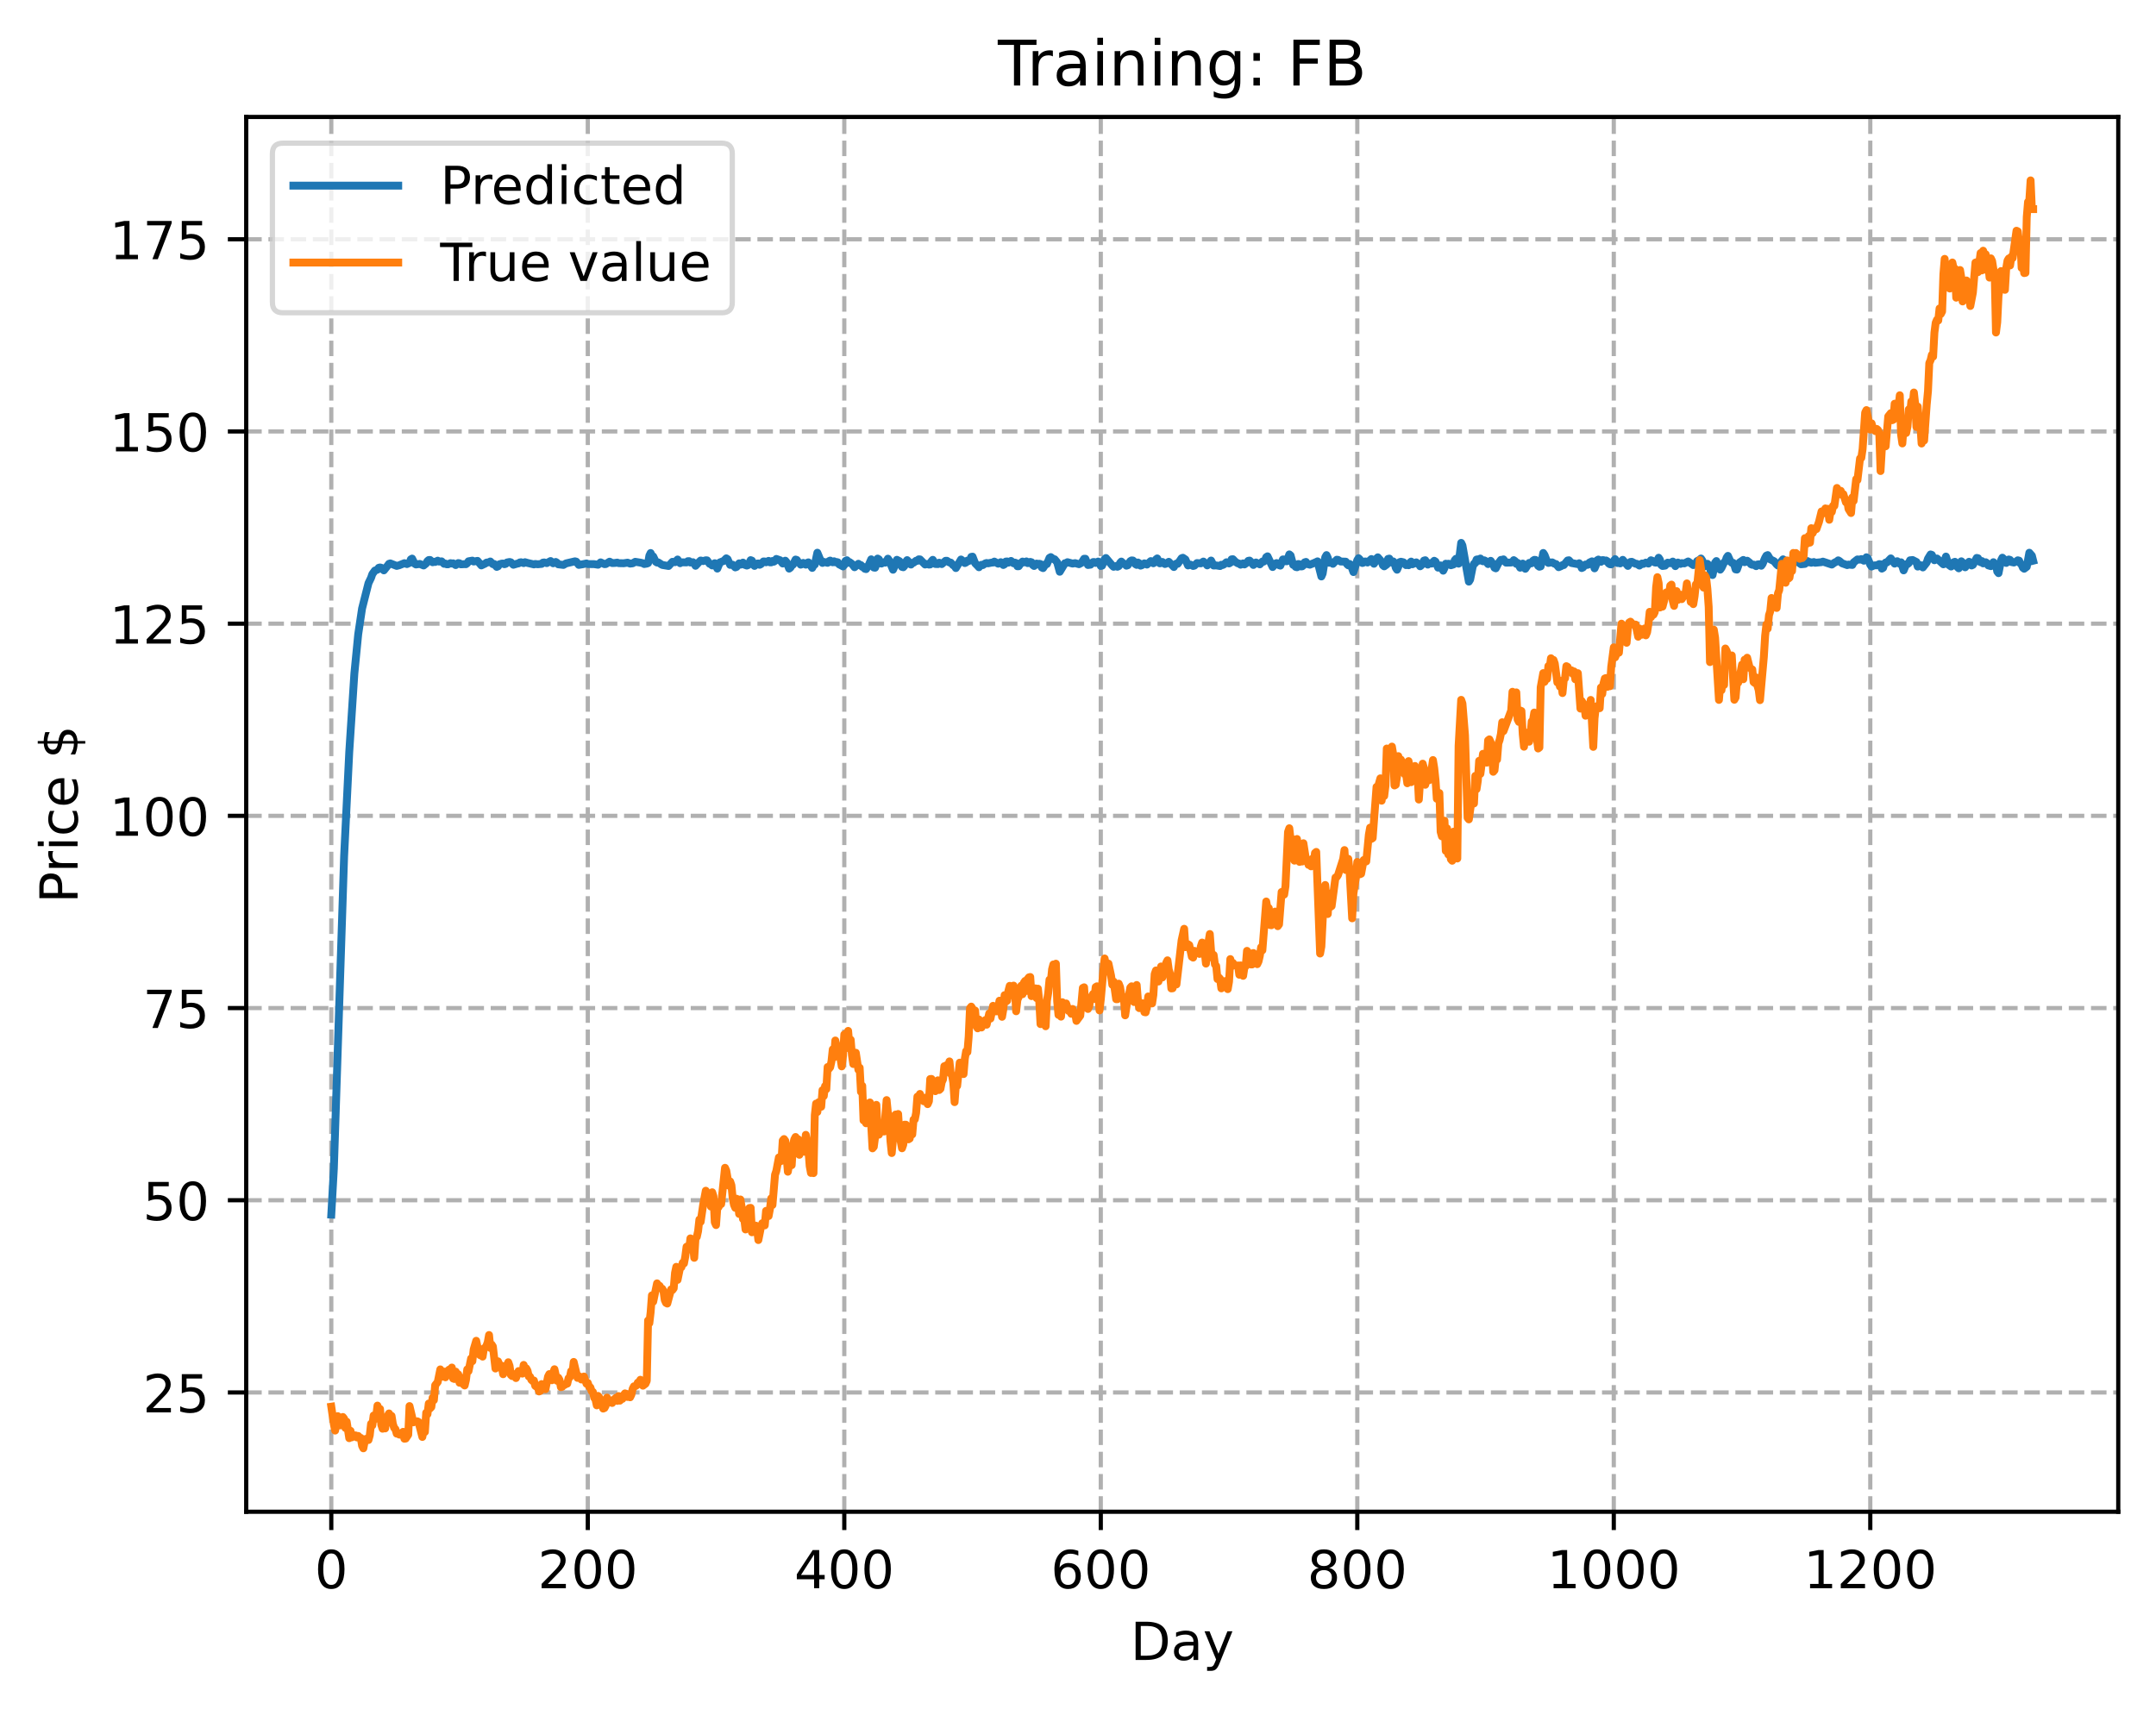 <?xml version="1.0" encoding="utf-8" standalone="no"?>
<!DOCTYPE svg PUBLIC "-//W3C//DTD SVG 1.1//EN"
  "http://www.w3.org/Graphics/SVG/1.1/DTD/svg11.dtd">
<!-- Created with matplotlib (https://matplotlib.org/) -->
<svg height="325.986pt" version="1.1" viewBox="0 0 411.286 325.986" width="411.286pt" xmlns="http://www.w3.org/2000/svg" xmlns:xlink="http://www.w3.org/1999/xlink">
 <defs>
  <style type="text/css">
*{stroke-linecap:butt;stroke-linejoin:round;}
  </style>
 </defs>
 <g id="figure_1">
  <g id="patch_1">
   <path d="M 0 325.986 
L 411.286 325.986 
L 411.286 0 
L 0 0 
z
" style="fill:#ffffff;"/>
  </g>
  <g id="axes_1">
   <g id="patch_2">
    <path d="M 46.966 288.43 
L 404.086 288.43 
L 404.086 22.318 
L 46.966 22.318 
z
" style="fill:#ffffff;"/>
   </g>
   <g id="matplotlib.axis_1">
    <g id="xtick_1">
     <g id="line2d_1">
      <path clip-path="url(#p0b6c1edb24)" d="M 63.198 288.43 
L 63.198 22.318 
" style="fill:none;stroke:#b0b0b0;stroke-dasharray:2.96,1.28;stroke-dashoffset:0;stroke-width:0.8;"/>
     </g>
     <g id="line2d_2">
      <defs>
       <path d="M 0 0 
L 0 3.5 
" id="m3dc79f9a98" style="stroke:#000000;stroke-width:0.8;"/>
      </defs>
      <g>
       <use style="stroke:#000000;stroke-width:0.8;" x="63.198" xlink:href="#m3dc79f9a98" y="288.43"/>
      </g>
     </g>
     <g id="text_1">
      <!-- 0 -->
      <defs>
       <path d="M 31.781 66.406 
Q 24.172 66.406 20.328 58.906 
Q 16.5 51.422 16.5 36.375 
Q 16.5 21.391 20.328 13.891 
Q 24.172 6.391 31.781 6.391 
Q 39.453 6.391 43.281 13.891 
Q 47.125 21.391 47.125 36.375 
Q 47.125 51.422 43.281 58.906 
Q 39.453 66.406 31.781 66.406 
z
M 31.781 74.219 
Q 44.047 74.219 50.516 64.516 
Q 56.984 54.828 56.984 36.375 
Q 56.984 17.969 50.516 8.266 
Q 44.047 -1.422 31.781 -1.422 
Q 19.531 -1.422 13.062 8.266 
Q 6.594 17.969 6.594 36.375 
Q 6.594 54.828 13.062 64.516 
Q 19.531 74.219 31.781 74.219 
z
" id="DejaVuSans-48"/>
      </defs>
      <g transform="translate(60.017 303.029)scale(0.1 -0.1)">
       <use xlink:href="#DejaVuSans-48"/>
      </g>
     </g>
    </g>
    <g id="xtick_2">
     <g id="line2d_3">
      <path clip-path="url(#p0b6c1edb24)" d="M 112.129 288.43 
L 112.129 22.318 
" style="fill:none;stroke:#b0b0b0;stroke-dasharray:2.96,1.28;stroke-dashoffset:0;stroke-width:0.8;"/>
     </g>
     <g id="line2d_4">
      <g>
       <use style="stroke:#000000;stroke-width:0.8;" x="112.129" xlink:href="#m3dc79f9a98" y="288.43"/>
      </g>
     </g>
     <g id="text_2">
      <!-- 200 -->
      <defs>
       <path d="M 19.188 8.297 
L 53.609 8.297 
L 53.609 0 
L 7.328 0 
L 7.328 8.297 
Q 12.938 14.109 22.625 23.891 
Q 32.328 33.688 34.812 36.531 
Q 39.547 41.844 41.422 45.531 
Q 43.312 49.219 43.312 52.781 
Q 43.312 58.594 39.234 62.25 
Q 35.156 65.922 28.609 65.922 
Q 23.969 65.922 18.812 64.312 
Q 13.672 62.703 7.812 59.422 
L 7.812 69.391 
Q 13.766 71.781 18.938 73 
Q 24.125 74.219 28.422 74.219 
Q 39.75 74.219 46.484 68.547 
Q 53.219 62.891 53.219 53.422 
Q 53.219 48.922 51.531 44.891 
Q 49.859 40.875 45.406 35.406 
Q 44.188 33.984 37.641 27.219 
Q 31.109 20.453 19.188 8.297 
z
" id="DejaVuSans-50"/>
      </defs>
      <g transform="translate(102.585 303.029)scale(0.1 -0.1)">
       <use xlink:href="#DejaVuSans-50"/>
       <use x="63.623" xlink:href="#DejaVuSans-48"/>
       <use x="127.246" xlink:href="#DejaVuSans-48"/>
      </g>
     </g>
    </g>
    <g id="xtick_3">
     <g id="line2d_5">
      <path clip-path="url(#p0b6c1edb24)" d="M 161.06 288.43 
L 161.06 22.318 
" style="fill:none;stroke:#b0b0b0;stroke-dasharray:2.96,1.28;stroke-dashoffset:0;stroke-width:0.8;"/>
     </g>
     <g id="line2d_6">
      <g>
       <use style="stroke:#000000;stroke-width:0.8;" x="161.06" xlink:href="#m3dc79f9a98" y="288.43"/>
      </g>
     </g>
     <g id="text_3">
      <!-- 400 -->
      <defs>
       <path d="M 37.797 64.312 
L 12.891 25.391 
L 37.797 25.391 
z
M 35.203 72.906 
L 47.609 72.906 
L 47.609 25.391 
L 58.016 25.391 
L 58.016 17.188 
L 47.609 17.188 
L 47.609 0 
L 37.797 0 
L 37.797 17.188 
L 4.891 17.188 
L 4.891 26.703 
z
" id="DejaVuSans-52"/>
      </defs>
      <g transform="translate(151.516 303.029)scale(0.1 -0.1)">
       <use xlink:href="#DejaVuSans-52"/>
       <use x="63.623" xlink:href="#DejaVuSans-48"/>
       <use x="127.246" xlink:href="#DejaVuSans-48"/>
      </g>
     </g>
    </g>
    <g id="xtick_4">
     <g id="line2d_7">
      <path clip-path="url(#p0b6c1edb24)" d="M 209.99 288.43 
L 209.99 22.318 
" style="fill:none;stroke:#b0b0b0;stroke-dasharray:2.96,1.28;stroke-dashoffset:0;stroke-width:0.8;"/>
     </g>
     <g id="line2d_8">
      <g>
       <use style="stroke:#000000;stroke-width:0.8;" x="209.99" xlink:href="#m3dc79f9a98" y="288.43"/>
      </g>
     </g>
     <g id="text_4">
      <!-- 600 -->
      <defs>
       <path d="M 33.016 40.375 
Q 26.375 40.375 22.484 35.828 
Q 18.609 31.297 18.609 23.391 
Q 18.609 15.531 22.484 10.953 
Q 26.375 6.391 33.016 6.391 
Q 39.656 6.391 43.531 10.953 
Q 47.406 15.531 47.406 23.391 
Q 47.406 31.297 43.531 35.828 
Q 39.656 40.375 33.016 40.375 
z
M 52.594 71.297 
L 52.594 62.312 
Q 48.875 64.062 45.094 64.984 
Q 41.312 65.922 37.594 65.922 
Q 27.828 65.922 22.672 59.328 
Q 17.531 52.734 16.797 39.406 
Q 19.672 43.656 24.016 45.922 
Q 28.375 48.188 33.594 48.188 
Q 44.578 48.188 50.953 41.516 
Q 57.328 34.859 57.328 23.391 
Q 57.328 12.156 50.688 5.359 
Q 44.047 -1.422 33.016 -1.422 
Q 20.359 -1.422 13.672 8.266 
Q 6.984 17.969 6.984 36.375 
Q 6.984 53.656 15.188 63.938 
Q 23.391 74.219 37.203 74.219 
Q 40.922 74.219 44.703 73.484 
Q 48.484 72.75 52.594 71.297 
z
" id="DejaVuSans-54"/>
      </defs>
      <g transform="translate(200.446 303.029)scale(0.1 -0.1)">
       <use xlink:href="#DejaVuSans-54"/>
       <use x="63.623" xlink:href="#DejaVuSans-48"/>
       <use x="127.246" xlink:href="#DejaVuSans-48"/>
      </g>
     </g>
    </g>
    <g id="xtick_5">
     <g id="line2d_9">
      <path clip-path="url(#p0b6c1edb24)" d="M 258.921 288.43 
L 258.921 22.318 
" style="fill:none;stroke:#b0b0b0;stroke-dasharray:2.96,1.28;stroke-dashoffset:0;stroke-width:0.8;"/>
     </g>
     <g id="line2d_10">
      <g>
       <use style="stroke:#000000;stroke-width:0.8;" x="258.921" xlink:href="#m3dc79f9a98" y="288.43"/>
      </g>
     </g>
     <g id="text_5">
      <!-- 800 -->
      <defs>
       <path d="M 31.781 34.625 
Q 24.75 34.625 20.719 30.859 
Q 16.703 27.094 16.703 20.516 
Q 16.703 13.922 20.719 10.156 
Q 24.75 6.391 31.781 6.391 
Q 38.812 6.391 42.859 10.172 
Q 46.922 13.969 46.922 20.516 
Q 46.922 27.094 42.891 30.859 
Q 38.875 34.625 31.781 34.625 
z
M 21.922 38.812 
Q 15.578 40.375 12.031 44.719 
Q 8.5 49.078 8.5 55.328 
Q 8.5 64.062 14.719 69.141 
Q 20.953 74.219 31.781 74.219 
Q 42.672 74.219 48.875 69.141 
Q 55.078 64.062 55.078 55.328 
Q 55.078 49.078 51.531 44.719 
Q 48 40.375 41.703 38.812 
Q 48.828 37.156 52.797 32.312 
Q 56.781 27.484 56.781 20.516 
Q 56.781 9.906 50.312 4.234 
Q 43.844 -1.422 31.781 -1.422 
Q 19.734 -1.422 13.25 4.234 
Q 6.781 9.906 6.781 20.516 
Q 6.781 27.484 10.781 32.312 
Q 14.797 37.156 21.922 38.812 
z
M 18.312 54.391 
Q 18.312 48.734 21.844 45.562 
Q 25.391 42.391 31.781 42.391 
Q 38.141 42.391 41.719 45.562 
Q 45.312 48.734 45.312 54.391 
Q 45.312 60.062 41.719 63.234 
Q 38.141 66.406 31.781 66.406 
Q 25.391 66.406 21.844 63.234 
Q 18.312 60.062 18.312 54.391 
z
" id="DejaVuSans-56"/>
      </defs>
      <g transform="translate(249.377 303.029)scale(0.1 -0.1)">
       <use xlink:href="#DejaVuSans-56"/>
       <use x="63.623" xlink:href="#DejaVuSans-48"/>
       <use x="127.246" xlink:href="#DejaVuSans-48"/>
      </g>
     </g>
    </g>
    <g id="xtick_6">
     <g id="line2d_11">
      <path clip-path="url(#p0b6c1edb24)" d="M 307.851 288.43 
L 307.851 22.318 
" style="fill:none;stroke:#b0b0b0;stroke-dasharray:2.96,1.28;stroke-dashoffset:0;stroke-width:0.8;"/>
     </g>
     <g id="line2d_12">
      <g>
       <use style="stroke:#000000;stroke-width:0.8;" x="307.851" xlink:href="#m3dc79f9a98" y="288.43"/>
      </g>
     </g>
     <g id="text_6">
      <!-- 1000 -->
      <defs>
       <path d="M 12.406 8.297 
L 28.516 8.297 
L 28.516 63.922 
L 10.984 60.406 
L 10.984 69.391 
L 28.422 72.906 
L 38.281 72.906 
L 38.281 8.297 
L 54.391 8.297 
L 54.391 0 
L 12.406 0 
z
" id="DejaVuSans-49"/>
      </defs>
      <g transform="translate(295.126 303.029)scale(0.1 -0.1)">
       <use xlink:href="#DejaVuSans-49"/>
       <use x="63.623" xlink:href="#DejaVuSans-48"/>
       <use x="127.246" xlink:href="#DejaVuSans-48"/>
       <use x="190.869" xlink:href="#DejaVuSans-48"/>
      </g>
     </g>
    </g>
    <g id="xtick_7">
     <g id="line2d_13">
      <path clip-path="url(#p0b6c1edb24)" d="M 356.782 288.43 
L 356.782 22.318 
" style="fill:none;stroke:#b0b0b0;stroke-dasharray:2.96,1.28;stroke-dashoffset:0;stroke-width:0.8;"/>
     </g>
     <g id="line2d_14">
      <g>
       <use style="stroke:#000000;stroke-width:0.8;" x="356.782" xlink:href="#m3dc79f9a98" y="288.43"/>
      </g>
     </g>
     <g id="text_7">
      <!-- 1200 -->
      <g transform="translate(344.057 303.029)scale(0.1 -0.1)">
       <use xlink:href="#DejaVuSans-49"/>
       <use x="63.623" xlink:href="#DejaVuSans-50"/>
       <use x="127.246" xlink:href="#DejaVuSans-48"/>
       <use x="190.869" xlink:href="#DejaVuSans-48"/>
      </g>
     </g>
    </g>
    <g id="text_8">
     <!-- Day -->
     <defs>
      <path d="M 19.672 64.797 
L 19.672 8.109 
L 31.594 8.109 
Q 46.688 8.109 53.688 14.938 
Q 60.688 21.781 60.688 36.531 
Q 60.688 51.172 53.688 57.984 
Q 46.688 64.797 31.594 64.797 
z
M 9.812 72.906 
L 30.078 72.906 
Q 51.266 72.906 61.172 64.094 
Q 71.094 55.281 71.094 36.531 
Q 71.094 17.672 61.125 8.828 
Q 51.172 0 30.078 0 
L 9.812 0 
z
" id="DejaVuSans-68"/>
      <path d="M 34.281 27.484 
Q 23.391 27.484 19.188 25 
Q 14.984 22.516 14.984 16.5 
Q 14.984 11.719 18.141 8.906 
Q 21.297 6.109 26.703 6.109 
Q 34.188 6.109 38.703 11.406 
Q 43.219 16.703 43.219 25.484 
L 43.219 27.484 
z
M 52.203 31.203 
L 52.203 0 
L 43.219 0 
L 43.219 8.297 
Q 40.141 3.328 35.547 0.953 
Q 30.953 -1.422 24.312 -1.422 
Q 15.922 -1.422 10.953 3.297 
Q 6 8.016 6 15.922 
Q 6 25.141 12.172 29.828 
Q 18.359 34.516 30.609 34.516 
L 43.219 34.516 
L 43.219 35.406 
Q 43.219 41.609 39.141 45 
Q 35.062 48.391 27.688 48.391 
Q 23 48.391 18.547 47.266 
Q 14.109 46.141 10.016 43.891 
L 10.016 52.203 
Q 14.938 54.109 19.578 55.047 
Q 24.219 56 28.609 56 
Q 40.484 56 46.344 49.844 
Q 52.203 43.703 52.203 31.203 
z
" id="DejaVuSans-97"/>
      <path d="M 32.172 -5.078 
Q 28.375 -14.844 24.75 -17.812 
Q 21.141 -20.797 15.094 -20.797 
L 7.906 -20.797 
L 7.906 -13.281 
L 13.188 -13.281 
Q 16.891 -13.281 18.938 -11.516 
Q 21 -9.766 23.484 -3.219 
L 25.094 0.875 
L 2.984 54.688 
L 12.5 54.688 
L 29.594 11.922 
L 46.688 54.688 
L 56.203 54.688 
z
" id="DejaVuSans-121"/>
     </defs>
     <g transform="translate(215.652 316.707)scale(0.1 -0.1)">
      <use xlink:href="#DejaVuSans-68"/>
      <use x="77.002" xlink:href="#DejaVuSans-97"/>
      <use x="138.281" xlink:href="#DejaVuSans-121"/>
     </g>
    </g>
   </g>
   <g id="matplotlib.axis_2">
    <g id="ytick_1">
     <g id="line2d_15">
      <path clip-path="url(#p0b6c1edb24)" d="M 46.966 265.67 
L 404.086 265.67 
" style="fill:none;stroke:#b0b0b0;stroke-dasharray:2.96,1.28;stroke-dashoffset:0;stroke-width:0.8;"/>
     </g>
     <g id="line2d_16">
      <defs>
       <path d="M 0 0 
L -3.5 0 
" id="m862ea9dd4f" style="stroke:#000000;stroke-width:0.8;"/>
      </defs>
      <g>
       <use style="stroke:#000000;stroke-width:0.8;" x="46.966" xlink:href="#m862ea9dd4f" y="265.67"/>
      </g>
     </g>
     <g id="text_9">
      <!-- 25 -->
      <defs>
       <path d="M 10.797 72.906 
L 49.516 72.906 
L 49.516 64.594 
L 19.828 64.594 
L 19.828 46.734 
Q 21.969 47.469 24.109 47.828 
Q 26.266 48.188 28.422 48.188 
Q 40.625 48.188 47.75 41.5 
Q 54.891 34.812 54.891 23.391 
Q 54.891 11.625 47.562 5.094 
Q 40.234 -1.422 26.906 -1.422 
Q 22.312 -1.422 17.547 -0.641 
Q 12.797 0.141 7.719 1.703 
L 7.719 11.625 
Q 12.109 9.234 16.797 8.062 
Q 21.484 6.891 26.703 6.891 
Q 35.156 6.891 40.078 11.328 
Q 45.016 15.766 45.016 23.391 
Q 45.016 31 40.078 35.438 
Q 35.156 39.891 26.703 39.891 
Q 22.75 39.891 18.812 39.016 
Q 14.891 38.141 10.797 36.281 
z
" id="DejaVuSans-53"/>
      </defs>
      <g transform="translate(27.241 269.47)scale(0.1 -0.1)">
       <use xlink:href="#DejaVuSans-50"/>
       <use x="63.623" xlink:href="#DejaVuSans-53"/>
      </g>
     </g>
    </g>
    <g id="ytick_2">
     <g id="line2d_17">
      <path clip-path="url(#p0b6c1edb24)" d="M 46.966 229 
L 404.086 229 
" style="fill:none;stroke:#b0b0b0;stroke-dasharray:2.96,1.28;stroke-dashoffset:0;stroke-width:0.8;"/>
     </g>
     <g id="line2d_18">
      <g>
       <use style="stroke:#000000;stroke-width:0.8;" x="46.966" xlink:href="#m862ea9dd4f" y="229"/>
      </g>
     </g>
     <g id="text_10">
      <!-- 50 -->
      <g transform="translate(27.241 232.8)scale(0.1 -0.1)">
       <use xlink:href="#DejaVuSans-53"/>
       <use x="63.623" xlink:href="#DejaVuSans-48"/>
      </g>
     </g>
    </g>
    <g id="ytick_3">
     <g id="line2d_19">
      <path clip-path="url(#p0b6c1edb24)" d="M 46.966 192.33 
L 404.086 192.33 
" style="fill:none;stroke:#b0b0b0;stroke-dasharray:2.96,1.28;stroke-dashoffset:0;stroke-width:0.8;"/>
     </g>
     <g id="line2d_20">
      <g>
       <use style="stroke:#000000;stroke-width:0.8;" x="46.966" xlink:href="#m862ea9dd4f" y="192.33"/>
      </g>
     </g>
     <g id="text_11">
      <!-- 75 -->
      <defs>
       <path d="M 8.203 72.906 
L 55.078 72.906 
L 55.078 68.703 
L 28.609 0 
L 18.312 0 
L 43.219 64.594 
L 8.203 64.594 
z
" id="DejaVuSans-55"/>
      </defs>
      <g transform="translate(27.241 196.129)scale(0.1 -0.1)">
       <use xlink:href="#DejaVuSans-55"/>
       <use x="63.623" xlink:href="#DejaVuSans-53"/>
      </g>
     </g>
    </g>
    <g id="ytick_4">
     <g id="line2d_21">
      <path clip-path="url(#p0b6c1edb24)" d="M 46.966 155.66 
L 404.086 155.66 
" style="fill:none;stroke:#b0b0b0;stroke-dasharray:2.96,1.28;stroke-dashoffset:0;stroke-width:0.8;"/>
     </g>
     <g id="line2d_22">
      <g>
       <use style="stroke:#000000;stroke-width:0.8;" x="46.966" xlink:href="#m862ea9dd4f" y="155.66"/>
      </g>
     </g>
     <g id="text_12">
      <!-- 100 -->
      <g transform="translate(20.878 159.459)scale(0.1 -0.1)">
       <use xlink:href="#DejaVuSans-49"/>
       <use x="63.623" xlink:href="#DejaVuSans-48"/>
       <use x="127.246" xlink:href="#DejaVuSans-48"/>
      </g>
     </g>
    </g>
    <g id="ytick_5">
     <g id="line2d_23">
      <path clip-path="url(#p0b6c1edb24)" d="M 46.966 118.99 
L 404.086 118.99 
" style="fill:none;stroke:#b0b0b0;stroke-dasharray:2.96,1.28;stroke-dashoffset:0;stroke-width:0.8;"/>
     </g>
     <g id="line2d_24">
      <g>
       <use style="stroke:#000000;stroke-width:0.8;" x="46.966" xlink:href="#m862ea9dd4f" y="118.99"/>
      </g>
     </g>
     <g id="text_13">
      <!-- 125 -->
      <g transform="translate(20.878 122.789)scale(0.1 -0.1)">
       <use xlink:href="#DejaVuSans-49"/>
       <use x="63.623" xlink:href="#DejaVuSans-50"/>
       <use x="127.246" xlink:href="#DejaVuSans-53"/>
      </g>
     </g>
    </g>
    <g id="ytick_6">
     <g id="line2d_25">
      <path clip-path="url(#p0b6c1edb24)" d="M 46.966 82.32 
L 404.086 82.32 
" style="fill:none;stroke:#b0b0b0;stroke-dasharray:2.96,1.28;stroke-dashoffset:0;stroke-width:0.8;"/>
     </g>
     <g id="line2d_26">
      <g>
       <use style="stroke:#000000;stroke-width:0.8;" x="46.966" xlink:href="#m862ea9dd4f" y="82.32"/>
      </g>
     </g>
     <g id="text_14">
      <!-- 150 -->
      <g transform="translate(20.878 86.119)scale(0.1 -0.1)">
       <use xlink:href="#DejaVuSans-49"/>
       <use x="63.623" xlink:href="#DejaVuSans-53"/>
       <use x="127.246" xlink:href="#DejaVuSans-48"/>
      </g>
     </g>
    </g>
    <g id="ytick_7">
     <g id="line2d_27">
      <path clip-path="url(#p0b6c1edb24)" d="M 46.966 45.65 
L 404.086 45.65 
" style="fill:none;stroke:#b0b0b0;stroke-dasharray:2.96,1.28;stroke-dashoffset:0;stroke-width:0.8;"/>
     </g>
     <g id="line2d_28">
      <g>
       <use style="stroke:#000000;stroke-width:0.8;" x="46.966" xlink:href="#m862ea9dd4f" y="45.65"/>
      </g>
     </g>
     <g id="text_15">
      <!-- 175 -->
      <g transform="translate(20.878 49.449)scale(0.1 -0.1)">
       <use xlink:href="#DejaVuSans-49"/>
       <use x="63.623" xlink:href="#DejaVuSans-55"/>
       <use x="127.246" xlink:href="#DejaVuSans-53"/>
      </g>
     </g>
    </g>
    <g id="text_16">
     <!-- Price $ -->
     <defs>
      <path d="M 19.672 64.797 
L 19.672 37.406 
L 32.078 37.406 
Q 38.969 37.406 42.719 40.969 
Q 46.484 44.531 46.484 51.125 
Q 46.484 57.672 42.719 61.234 
Q 38.969 64.797 32.078 64.797 
z
M 9.812 72.906 
L 32.078 72.906 
Q 44.344 72.906 50.609 67.359 
Q 56.891 61.812 56.891 51.125 
Q 56.891 40.328 50.609 34.812 
Q 44.344 29.297 32.078 29.297 
L 19.672 29.297 
L 19.672 0 
L 9.812 0 
z
" id="DejaVuSans-80"/>
      <path d="M 41.109 46.297 
Q 39.594 47.172 37.812 47.578 
Q 36.031 48 33.891 48 
Q 26.266 48 22.188 43.047 
Q 18.109 38.094 18.109 28.812 
L 18.109 0 
L 9.078 0 
L 9.078 54.688 
L 18.109 54.688 
L 18.109 46.188 
Q 20.953 51.172 25.484 53.578 
Q 30.031 56 36.531 56 
Q 37.453 56 38.578 55.875 
Q 39.703 55.766 41.062 55.516 
z
" id="DejaVuSans-114"/>
      <path d="M 9.422 54.688 
L 18.406 54.688 
L 18.406 0 
L 9.422 0 
z
M 9.422 75.984 
L 18.406 75.984 
L 18.406 64.594 
L 9.422 64.594 
z
" id="DejaVuSans-105"/>
      <path d="M 48.781 52.594 
L 48.781 44.188 
Q 44.969 46.297 41.141 47.344 
Q 37.312 48.391 33.406 48.391 
Q 24.656 48.391 19.812 42.844 
Q 14.984 37.312 14.984 27.297 
Q 14.984 17.281 19.812 11.734 
Q 24.656 6.203 33.406 6.203 
Q 37.312 6.203 41.141 7.25 
Q 44.969 8.297 48.781 10.406 
L 48.781 2.094 
Q 45.016 0.344 40.984 -0.531 
Q 36.969 -1.422 32.422 -1.422 
Q 20.062 -1.422 12.781 6.344 
Q 5.516 14.109 5.516 27.297 
Q 5.516 40.672 12.859 48.328 
Q 20.219 56 33.016 56 
Q 37.156 56 41.109 55.141 
Q 45.062 54.297 48.781 52.594 
z
" id="DejaVuSans-99"/>
      <path d="M 56.203 29.594 
L 56.203 25.203 
L 14.891 25.203 
Q 15.484 15.922 20.484 11.062 
Q 25.484 6.203 34.422 6.203 
Q 39.594 6.203 44.453 7.469 
Q 49.312 8.734 54.109 11.281 
L 54.109 2.781 
Q 49.266 0.734 44.188 -0.344 
Q 39.109 -1.422 33.891 -1.422 
Q 20.797 -1.422 13.156 6.188 
Q 5.516 13.812 5.516 26.812 
Q 5.516 40.234 12.766 48.109 
Q 20.016 56 32.328 56 
Q 43.359 56 49.781 48.891 
Q 56.203 41.797 56.203 29.594 
z
M 47.219 32.234 
Q 47.125 39.594 43.094 43.984 
Q 39.062 48.391 32.422 48.391 
Q 24.906 48.391 20.391 44.141 
Q 15.875 39.891 15.188 32.172 
z
" id="DejaVuSans-101"/>
      <path id="DejaVuSans-32"/>
      <path d="M 33.797 -14.703 
L 28.906 -14.703 
L 28.859 0 
Q 23.734 0.094 18.609 1.188 
Q 13.484 2.297 8.297 4.5 
L 8.297 13.281 
Q 13.281 10.156 18.375 8.562 
Q 23.484 6.984 28.906 6.938 
L 28.906 29.203 
Q 18.109 30.953 13.203 35.156 
Q 8.297 39.359 8.297 46.688 
Q 8.297 54.641 13.625 59.219 
Q 18.953 63.812 28.906 64.5 
L 28.906 75.984 
L 33.797 75.984 
L 33.797 64.656 
Q 38.328 64.453 42.578 63.688 
Q 46.828 62.938 50.875 61.625 
L 50.875 53.078 
Q 46.828 55.125 42.547 56.25 
Q 38.281 57.375 33.797 57.562 
L 33.797 36.719 
Q 44.875 35.016 50.094 30.609 
Q 55.328 26.219 55.328 18.609 
Q 55.328 10.359 49.781 5.594 
Q 44.234 0.828 33.797 0.094 
z
M 28.906 37.594 
L 28.906 57.625 
Q 23.25 56.984 20.266 54.391 
Q 17.281 51.812 17.281 47.516 
Q 17.281 43.312 20.031 40.969 
Q 22.797 38.625 28.906 37.594 
z
M 33.797 28.219 
L 33.797 7.078 
Q 39.984 7.906 43.141 10.594 
Q 46.297 13.281 46.297 17.672 
Q 46.297 21.969 43.281 24.5 
Q 40.281 27.047 33.797 28.219 
z
" id="DejaVuSans-36"/>
     </defs>
     <g transform="translate(14.798 172.342)rotate(-90)scale(0.1 -0.1)">
      <use xlink:href="#DejaVuSans-80"/>
      <use x="58.553" xlink:href="#DejaVuSans-114"/>
      <use x="99.666" xlink:href="#DejaVuSans-105"/>
      <use x="127.449" xlink:href="#DejaVuSans-99"/>
      <use x="182.43" xlink:href="#DejaVuSans-101"/>
      <use x="243.953" xlink:href="#DejaVuSans-32"/>
      <use x="275.74" xlink:href="#DejaVuSans-36"/>
     </g>
    </g>
   </g>
   <g id="line2d_29">
    <path clip-path="url(#p0b6c1edb24)" d="M 63.198 231.739 
L 63.688 222.961 
L 65.645 163.353 
L 66.623 143.5 
L 67.602 128.478 
L 68.336 121.002 
L 69.07 116.093 
L 70.293 111.265 
L 70.783 110.244 
L 71.027 109.534 
L 71.517 108.86 
L 72.006 108.687 
L 72.251 108.328 
L 72.495 108.269 
L 72.74 108.324 
L 73.229 108.824 
L 73.963 107.899 
L 74.208 107.569 
L 74.452 107.494 
L 75.676 107.973 
L 76.165 107.846 
L 77.144 107.451 
L 77.633 107.622 
L 78.122 107.397 
L 78.367 106.731 
L 78.611 106.577 
L 79.101 107.548 
L 79.345 107.7 
L 80.079 107.593 
L 80.813 107.891 
L 81.303 107.497 
L 81.547 107.041 
L 81.792 106.846 
L 82.037 106.835 
L 82.526 107.276 
L 82.771 107.177 
L 83.015 107.221 
L 83.505 106.972 
L 83.749 107.145 
L 84.239 107.102 
L 84.728 107.575 
L 84.972 107.529 
L 85.217 107.666 
L 85.462 107.67 
L 85.951 107.447 
L 86.196 107.529 
L 86.44 107.477 
L 86.93 107.815 
L 87.419 107.429 
L 87.664 107.478 
L 87.908 107.67 
L 88.642 107.632 
L 88.887 107.646 
L 89.132 107.457 
L 89.376 107.091 
L 90.11 106.96 
L 90.355 107.135 
L 91.089 107.008 
L 91.823 107.878 
L 92.557 107.532 
L 92.801 107.346 
L 93.291 107.27 
L 93.535 107.129 
L 94.025 107.635 
L 94.269 107.602 
L 94.759 108.161 
L 95.003 108.053 
L 95.248 107.668 
L 95.737 107.528 
L 95.982 107.523 
L 96.227 107.652 
L 96.471 107.58 
L 96.716 107.32 
L 97.205 107.222 
L 97.45 107.285 
L 97.939 107.754 
L 98.673 107.537 
L 98.918 107.491 
L 99.162 107.312 
L 99.407 107.273 
L 99.896 107.439 
L 100.141 107.263 
L 100.63 107.403 
L 101.854 107.686 
L 102.098 107.598 
L 102.587 107.661 
L 103.077 107.607 
L 103.321 107.591 
L 103.566 107.348 
L 103.811 107.309 
L 104.3 107.443 
L 105.034 107.041 
L 105.523 107.475 
L 106.013 107.216 
L 106.257 107.365 
L 106.502 107.671 
L 107.481 107.787 
L 107.97 107.496 
L 109.682 107.098 
L 109.927 107.157 
L 110.416 107.777 
L 111.15 107.657 
L 111.884 107.502 
L 112.129 107.621 
L 113.352 107.635 
L 114.086 107.75 
L 114.575 107.295 
L 115.309 107.634 
L 115.554 107.622 
L 116.288 107.162 
L 116.777 107.426 
L 117.267 107.414 
L 117.756 107.339 
L 118.001 107.445 
L 118.49 107.456 
L 118.979 107.466 
L 119.713 107.352 
L 120.203 107.532 
L 120.692 107.476 
L 121.181 107.189 
L 122.16 107.346 
L 122.649 107.46 
L 122.894 107.611 
L 123.383 107.533 
L 123.628 107.438 
L 123.872 106.018 
L 124.117 105.512 
L 124.362 106.054 
L 124.606 106.161 
L 125.096 107.177 
L 125.34 107.332 
L 125.585 107.31 
L 126.319 107.786 
L 127.542 107.991 
L 128.276 107.189 
L 128.765 107.267 
L 129.255 106.751 
L 129.744 107.456 
L 129.989 107.285 
L 130.967 107.306 
L 131.212 107.071 
L 131.457 107.063 
L 131.701 107.331 
L 132.191 107.265 
L 132.435 107.516 
L 132.68 107.949 
L 133.414 107.167 
L 133.658 106.94 
L 134.148 107.052 
L 134.637 106.894 
L 134.882 106.913 
L 135.371 107.571 
L 135.616 107.653 
L 135.86 107.886 
L 136.35 107.456 
L 136.839 108.485 
L 137.328 107.304 
L 138.062 107.02 
L 138.551 106.527 
L 138.796 106.69 
L 139.285 107.777 
L 139.775 107.748 
L 140.264 108.257 
L 140.509 108.168 
L 140.998 107.485 
L 141.243 107.735 
L 141.732 107.341 
L 141.977 107.732 
L 142.466 107.907 
L 142.711 107.812 
L 143.2 106.869 
L 143.445 106.973 
L 143.689 107.676 
L 143.934 107.974 
L 144.423 107.53 
L 144.668 107.505 
L 144.912 107.758 
L 145.157 107.639 
L 145.646 107.119 
L 145.891 107.126 
L 146.136 107.283 
L 146.625 107.007 
L 146.87 107.292 
L 147.114 107.301 
L 147.359 107.033 
L 147.604 107.172 
L 147.848 107.02 
L 148.093 106.644 
L 148.827 106.902 
L 149.316 107.512 
L 149.806 106.974 
L 150.05 107.26 
L 150.539 108.489 
L 150.784 108.307 
L 151.029 107.898 
L 151.273 107.738 
L 151.763 106.761 
L 152.007 106.837 
L 152.252 107.227 
L 152.497 107.391 
L 152.741 107.734 
L 152.986 107.655 
L 153.231 107.399 
L 153.72 107.733 
L 153.965 107.401 
L 154.209 107.292 
L 154.943 108.355 
L 155.188 107.88 
L 155.433 107.721 
L 155.922 105.455 
L 156.411 106.63 
L 156.9 107.405 
L 157.145 107.209 
L 157.879 107.386 
L 158.124 107.068 
L 158.368 106.954 
L 158.613 107.227 
L 158.858 107.281 
L 159.102 107.085 
L 159.347 107.289 
L 159.592 107.227 
L 159.836 107.289 
L 160.081 107.683 
L 160.57 107.936 
L 160.815 108.074 
L 161.06 107.797 
L 161.304 107.007 
L 161.549 106.886 
L 161.794 107.381 
L 162.038 107.231 
L 162.527 107.588 
L 163.017 108.224 
L 163.751 107.562 
L 163.995 107.844 
L 164.24 107.82 
L 164.485 108.155 
L 164.729 108.165 
L 164.974 108.515 
L 165.219 108.582 
L 165.708 107.842 
L 166.197 106.715 
L 166.687 108.282 
L 166.931 108.318 
L 167.176 107.693 
L 167.421 106.572 
L 167.665 106.721 
L 167.91 107.481 
L 168.154 107.522 
L 168.644 107.258 
L 168.888 107.354 
L 169.133 107.093 
L 169.378 106.592 
L 169.622 106.935 
L 170.356 108.703 
L 170.601 108.168 
L 171.09 106.806 
L 171.58 107.067 
L 172.069 108.162 
L 172.314 108.227 
L 172.558 107.949 
L 172.803 107.21 
L 173.048 106.866 
L 173.292 107.129 
L 173.537 107.563 
L 173.782 107.717 
L 174.026 107.42 
L 174.271 107.364 
L 174.76 106.983 
L 175.005 107.008 
L 175.249 106.721 
L 175.494 106.726 
L 176.473 107.709 
L 176.962 107.593 
L 177.207 107.723 
L 177.451 107.696 
L 177.696 107.079 
L 177.941 106.811 
L 178.43 107.606 
L 178.919 107.628 
L 179.164 107.359 
L 179.653 107.625 
L 180.387 106.992 
L 180.632 106.991 
L 181.121 107.315 
L 181.366 107.339 
L 181.855 107.869 
L 182.1 107.974 
L 182.344 108.384 
L 183.078 107.168 
L 183.323 106.749 
L 183.812 107.111 
L 184.057 107.43 
L 184.302 107.313 
L 184.546 106.96 
L 184.791 107.045 
L 185.036 106.914 
L 185.28 106.252 
L 185.525 106.203 
L 186.014 107.456 
L 186.503 107.953 
L 186.748 108.229 
L 186.993 107.894 
L 187.237 107.758 
L 187.482 107.818 
L 187.971 107.483 
L 188.216 107.416 
L 188.461 107.485 
L 189.195 107.338 
L 189.439 107.328 
L 189.684 107.146 
L 190.418 107.548 
L 190.663 107.473 
L 190.907 107.265 
L 191.152 107.448 
L 191.397 107.798 
L 191.641 107.658 
L 191.886 107.139 
L 192.13 107.126 
L 192.375 107.351 
L 192.864 107.021 
L 193.354 107.473 
L 193.598 107.339 
L 193.843 107.427 
L 194.088 108.042 
L 194.332 108.034 
L 194.822 107.36 
L 195.066 107.14 
L 195.311 107.307 
L 195.556 107.27 
L 195.8 107.114 
L 196.045 107.443 
L 196.29 107.402 
L 196.534 107.206 
L 196.779 107.278 
L 197.024 107.805 
L 197.268 107.989 
L 197.758 107.527 
L 198.002 107.687 
L 198.247 107.561 
L 198.491 107.617 
L 198.736 108.274 
L 198.981 108.391 
L 199.47 107.629 
L 199.715 107.62 
L 200.204 106.439 
L 200.449 106.293 
L 200.938 106.669 
L 201.183 106.704 
L 201.672 107.292 
L 202.161 109.089 
L 203.14 107.46 
L 203.385 107.422 
L 203.629 107.262 
L 204.608 107.529 
L 205.097 107.441 
L 205.831 107.645 
L 206.32 107.383 
L 206.81 106.61 
L 207.054 106.61 
L 207.544 107.799 
L 208.033 107.735 
L 208.522 107.237 
L 208.767 107.237 
L 209.012 107.405 
L 209.501 107.138 
L 209.746 107.404 
L 209.99 107.985 
L 210.235 107.926 
L 210.724 106.677 
L 210.969 106.467 
L 212.192 107.91 
L 212.437 108.141 
L 212.926 107.995 
L 213.171 108.136 
L 213.415 108.015 
L 213.66 107.414 
L 213.905 107.142 
L 214.394 107.604 
L 214.639 107.604 
L 214.883 107.929 
L 215.128 107.853 
L 215.617 107.066 
L 215.862 106.926 
L 216.106 106.935 
L 216.351 107.156 
L 216.596 107.636 
L 216.84 107.778 
L 217.085 107.324 
L 217.33 107.475 
L 217.574 107.922 
L 217.819 107.842 
L 218.308 107.482 
L 218.798 107.719 
L 219.532 107.051 
L 220.021 107.469 
L 220.266 107.312 
L 220.51 106.746 
L 220.755 106.544 
L 221.244 107.479 
L 221.489 107.435 
L 221.734 107.214 
L 222.223 107.609 
L 222.467 107.542 
L 222.957 107.188 
L 223.935 108.184 
L 224.18 107.688 
L 224.425 107.52 
L 224.669 107.57 
L 225.159 106.86 
L 225.403 106.51 
L 225.648 106.414 
L 226.137 106.746 
L 226.627 107.883 
L 227.116 107.729 
L 227.605 107.988 
L 227.85 107.919 
L 228.339 107.43 
L 229.073 107.487 
L 229.562 107.139 
L 230.052 107.565 
L 230.296 107.873 
L 231.03 106.948 
L 231.52 107.904 
L 232.009 107.878 
L 232.743 108.001 
L 232.988 107.753 
L 233.232 107.805 
L 233.477 107.689 
L 233.966 107.275 
L 234.455 107.504 
L 234.7 107.363 
L 234.945 106.716 
L 235.189 106.693 
L 235.679 107.207 
L 236.168 107.499 
L 236.413 107.531 
L 236.657 107.743 
L 237.147 107.488 
L 237.391 107.694 
L 237.881 107.347 
L 238.125 107.003 
L 238.37 106.952 
L 238.615 107.185 
L 239.104 107.795 
L 239.349 107.463 
L 239.593 107.319 
L 240.327 107.676 
L 240.816 107.138 
L 241.061 107.158 
L 241.306 106.946 
L 241.55 106.303 
L 241.795 106.141 
L 242.774 108.186 
L 243.263 107.534 
L 243.508 107.432 
L 243.752 107.492 
L 243.997 107.832 
L 244.242 107.919 
L 244.731 106.734 
L 244.976 106.749 
L 245.22 107.078 
L 245.465 107.091 
L 245.954 105.777 
L 246.199 105.98 
L 246.688 107.776 
L 246.933 107.86 
L 247.177 108.169 
L 247.422 108.233 
L 247.667 107.608 
L 247.911 107.654 
L 248.156 108.076 
L 248.401 108.055 
L 248.645 107.851 
L 248.89 107.289 
L 249.135 107.212 
L 249.379 107.604 
L 249.869 107.741 
L 250.603 107.444 
L 251.092 107.229 
L 251.337 107.103 
L 252.07 109.988 
L 252.315 109.435 
L 252.804 106.324 
L 253.049 105.909 
L 253.294 106.423 
L 253.538 107.369 
L 254.028 107.3 
L 254.272 107.575 
L 255.006 106.789 
L 255.251 106.822 
L 255.74 107.132 
L 256.719 107.162 
L 256.964 107.648 
L 257.208 107.863 
L 257.453 107.595 
L 257.697 107.804 
L 258.187 109.15 
L 258.921 106.872 
L 259.165 106.501 
L 259.41 106.733 
L 259.655 107.238 
L 259.899 107.418 
L 260.144 107.333 
L 260.389 107.123 
L 260.633 107.15 
L 260.878 107.326 
L 261.612 106.662 
L 262.101 107.562 
L 262.346 107.187 
L 262.591 106.57 
L 262.835 106.333 
L 263.569 107.171 
L 263.814 107.857 
L 264.058 108.057 
L 264.548 107.697 
L 264.792 106.636 
L 265.037 106.58 
L 265.282 107.298 
L 265.526 107.34 
L 265.771 107.11 
L 266.016 107.347 
L 266.26 108.334 
L 266.505 108.701 
L 266.75 108.134 
L 266.994 107.26 
L 267.239 107.173 
L 267.728 107.285 
L 268.218 107.823 
L 268.462 107.756 
L 268.707 107.847 
L 268.952 107.363 
L 269.196 107.148 
L 269.441 107.66 
L 270.175 107.294 
L 270.419 107.555 
L 270.664 107.648 
L 270.909 108.044 
L 271.153 107.851 
L 271.643 106.956 
L 271.887 106.889 
L 272.132 107.534 
L 272.377 107.728 
L 272.621 107.434 
L 273.111 107.527 
L 273.6 106.99 
L 273.845 107.15 
L 274.334 108.306 
L 274.579 108.296 
L 274.823 107.876 
L 275.313 108.885 
L 275.557 108.372 
L 275.802 107.551 
L 276.046 107.752 
L 276.291 107.559 
L 276.536 107.591 
L 276.78 107.846 
L 277.27 107.692 
L 277.514 106.879 
L 277.759 106.604 
L 278.004 106.897 
L 278.248 107.543 
L 278.738 103.576 
L 278.982 104.078 
L 279.716 108.23 
L 280.206 110.974 
L 280.45 110.584 
L 280.94 108.114 
L 281.184 107.553 
L 281.429 107.42 
L 281.673 106.759 
L 281.918 106.714 
L 282.163 106.978 
L 282.407 106.566 
L 282.897 107.09 
L 283.141 106.907 
L 283.386 107.029 
L 283.875 107.622 
L 284.365 107 
L 284.854 107.681 
L 285.099 108.321 
L 285.343 108.432 
L 285.833 107.464 
L 286.322 106.82 
L 286.567 106.836 
L 286.811 106.723 
L 287.301 107.351 
L 288.279 107.327 
L 288.524 107.255 
L 288.768 106.873 
L 289.013 107.051 
L 289.258 107.581 
L 289.502 107.394 
L 289.992 108.314 
L 290.481 107.527 
L 290.97 108.52 
L 291.704 107.4 
L 291.949 107.507 
L 292.194 107.463 
L 292.438 106.987 
L 292.683 106.82 
L 292.928 106.826 
L 293.417 107.959 
L 293.661 108.133 
L 293.906 108.06 
L 294.395 105.502 
L 294.64 105.88 
L 295.129 107.146 
L 295.374 107.404 
L 295.863 107.32 
L 296.108 107.302 
L 296.597 107.584 
L 296.842 107.626 
L 297.331 108.216 
L 297.821 108.009 
L 298.065 107.814 
L 298.31 107.816 
L 299.044 106.933 
L 299.289 106.892 
L 299.778 107.417 
L 301.001 107.638 
L 301.246 107.463 
L 301.49 107.758 
L 301.735 108.382 
L 301.98 108.263 
L 302.224 107.854 
L 302.469 107.701 
L 302.714 107.795 
L 302.958 107.73 
L 303.203 107.335 
L 303.692 107.101 
L 303.937 107.533 
L 304.182 108.437 
L 304.426 107.884 
L 304.671 106.901 
L 304.916 106.761 
L 305.405 107.19 
L 305.649 106.867 
L 305.894 106.873 
L 306.139 106.994 
L 306.383 106.933 
L 306.628 107.09 
L 306.873 107.502 
L 307.117 107.657 
L 307.362 107.675 
L 308.096 106.675 
L 308.585 107.43 
L 308.83 107.398 
L 309.075 107.493 
L 309.319 107.25 
L 309.564 106.814 
L 310.298 107.687 
L 310.543 107.974 
L 311.032 107.215 
L 311.277 107.189 
L 312.01 107.566 
L 312.255 107.575 
L 312.744 107.91 
L 313.234 107.513 
L 313.478 107.596 
L 313.968 107.343 
L 314.457 107.529 
L 314.946 106.895 
L 315.191 106.989 
L 315.68 107.319 
L 315.925 107.35 
L 316.414 106.413 
L 316.659 106.786 
L 316.904 107.795 
L 317.148 107.988 
L 317.637 107.922 
L 318.127 107.351 
L 318.616 107.466 
L 319.105 107.142 
L 319.595 108.016 
L 320.084 107.329 
L 320.573 107.592 
L 320.818 107.441 
L 321.307 107.491 
L 322.041 107.122 
L 323.02 107.816 
L 323.265 107.748 
L 323.509 107.497 
L 323.754 107.047 
L 324.243 106.794 
L 324.488 106.561 
L 324.732 106.924 
L 325.222 108.042 
L 325.711 107.568 
L 325.956 107.83 
L 326.2 108.327 
L 326.445 109.578 
L 326.69 109.711 
L 327.179 107.344 
L 327.424 107.043 
L 328.158 108.685 
L 328.402 108.338 
L 328.892 107.301 
L 329.136 107.12 
L 329.381 106.384 
L 329.625 106.056 
L 330.115 107.142 
L 330.359 107.378 
L 330.604 107.379 
L 330.849 107.806 
L 331.093 108.637 
L 331.338 108.676 
L 331.827 107.331 
L 332.561 106.833 
L 332.806 107.263 
L 333.051 107.184 
L 333.295 106.981 
L 333.785 107.361 
L 334.029 107.659 
L 334.274 107.76 
L 334.519 107.719 
L 335.008 108.021 
L 335.252 107.705 
L 335.497 107.658 
L 335.986 107.946 
L 336.231 107.598 
L 336.72 106.436 
L 336.965 106.013 
L 337.21 105.906 
L 337.699 106.717 
L 338.433 107.08 
L 338.922 107.691 
L 339.167 107.902 
L 340.146 106.719 
L 340.39 106.991 
L 340.88 107.958 
L 341.124 107.481 
L 341.369 107.55 
L 341.613 107.879 
L 342.347 107.103 
L 342.592 106.938 
L 343.571 107.663 
L 344.305 107.589 
L 344.549 107.119 
L 344.794 107.043 
L 345.039 107.301 
L 345.283 107.236 
L 345.528 107.377 
L 346.017 107.229 
L 346.262 107.374 
L 347.485 107.256 
L 347.73 107.151 
L 349.442 107.718 
L 349.932 107.365 
L 350.421 107.119 
L 350.666 106.908 
L 350.91 107.048 
L 351.4 107.472 
L 352.134 107.729 
L 352.378 107.821 
L 352.623 107.719 
L 353.357 107.787 
L 353.601 107.309 
L 354.335 106.734 
L 354.825 106.782 
L 355.069 106.667 
L 355.559 106.981 
L 356.048 106.324 
L 356.293 106.496 
L 356.782 107.764 
L 357.027 108.093 
L 357.516 107.868 
L 358.005 107.862 
L 358.495 107.629 
L 358.739 107.658 
L 358.984 108.488 
L 359.228 108.341 
L 359.473 107.547 
L 359.718 107.321 
L 359.962 107.307 
L 360.696 106.538 
L 361.43 107.537 
L 361.92 107.073 
L 362.409 107.566 
L 362.654 107.283 
L 363.143 108.825 
L 363.632 107.644 
L 363.877 107.637 
L 364.122 107.445 
L 364.366 106.9 
L 364.856 106.85 
L 365.589 107.225 
L 365.834 108.102 
L 366.323 107.815 
L 366.813 108.263 
L 367.547 107.322 
L 367.791 106.59 
L 368.281 105.787 
L 368.525 105.868 
L 369.015 106.895 
L 369.504 106.559 
L 370.727 107.667 
L 371.216 106.188 
L 371.706 107.746 
L 372.195 108.091 
L 372.44 107.912 
L 372.684 107.277 
L 372.929 107.188 
L 373.174 107.454 
L 373.418 108.201 
L 373.663 108.433 
L 374.152 107.091 
L 374.397 107.329 
L 374.642 108.064 
L 374.886 108.236 
L 375.62 107.181 
L 376.11 107.89 
L 376.354 107.773 
L 377.088 106.448 
L 377.333 106.501 
L 377.577 107.101 
L 377.822 107.266 
L 378.067 107.043 
L 378.311 107.491 
L 378.801 107.27 
L 379.045 107.446 
L 379.29 107.874 
L 379.779 108.02 
L 380.269 107.263 
L 380.758 107.763 
L 381.003 109.046 
L 381.247 109.354 
L 381.737 106.877 
L 381.981 106.403 
L 382.226 106.632 
L 382.715 107.406 
L 382.96 107.184 
L 383.204 106.75 
L 383.449 106.827 
L 383.694 107.231 
L 384.183 107.328 
L 384.672 107.098 
L 384.917 106.901 
L 385.162 106.966 
L 385.406 107.497 
L 385.651 107.732 
L 385.896 108.316 
L 386.14 108.511 
L 386.63 108.136 
L 387.119 105.459 
L 387.608 106.018 
L 387.853 106.982 
L 387.853 106.982 
" style="fill:none;stroke:#1f77b4;stroke-linecap:square;stroke-width:1.5;"/>
   </g>
   <g id="line2d_30">
    <path clip-path="url(#p0b6c1edb24)" d="M 63.198 268.384 
L 63.688 271.714 
L 63.932 272.946 
L 64.422 270.188 
L 64.666 271.948 
L 64.911 271.948 
L 65.156 271.523 
L 65.4 270.35 
L 65.645 270.658 
L 65.89 272.447 
L 66.134 271.244 
L 66.623 274.398 
L 66.868 272.99 
L 67.113 274.237 
L 67.357 273.826 
L 67.847 273.87 
L 68.091 274.251 
L 68.336 273.973 
L 68.581 274.325 
L 68.825 274.339 
L 69.07 275.85 
L 69.315 276.334 
L 69.559 275.087 
L 69.804 274.53 
L 70.049 274.501 
L 70.293 274.75 
L 70.538 273.841 
L 70.783 271.64 
L 71.027 271.963 
L 71.272 270.071 
L 71.517 270.775 
L 71.761 270.262 
L 72.006 268.179 
L 72.251 269.205 
L 72.495 268.809 
L 72.74 271.846 
L 72.984 272.594 
L 73.229 272.095 
L 73.474 272.535 
L 73.718 270.57 
L 74.208 269.675 
L 74.452 270.32 
L 74.697 270.144 
L 74.942 271.67 
L 75.186 272.418 
L 75.431 272.667 
L 75.676 273.533 
L 75.92 273.371 
L 76.165 273.709 
L 76.654 273.767 
L 76.899 273.18 
L 77.144 274.501 
L 77.388 274.471 
L 77.878 273.738 
L 78.122 268.267 
L 78.856 271.376 
L 79.101 271.23 
L 79.345 271.274 
L 79.59 271.171 
L 79.835 271.288 
L 80.569 274.163 
L 80.813 272.902 
L 81.058 273.21 
L 81.303 269.543 
L 81.547 269.822 
L 81.792 267.783 
L 82.037 268.721 
L 82.281 268.457 
L 82.526 266.668 
L 82.771 267.137 
L 83.015 264.292 
L 83.505 263.676 
L 83.994 261.27 
L 84.239 262.678 
L 84.728 261.695 
L 84.972 262.781 
L 85.462 261.505 
L 85.706 261.299 
L 85.951 261.886 
L 86.196 260.918 
L 86.44 263.016 
L 86.685 263.104 
L 86.93 261.695 
L 87.174 262.135 
L 87.419 262.209 
L 87.664 263.822 
L 87.908 262.84 
L 88.398 264.13 
L 88.642 264.336 
L 88.887 263.294 
L 89.132 261.27 
L 89.376 261.607 
L 89.866 259.187 
L 90.11 259.715 
L 90.355 257.471 
L 90.844 255.814 
L 91.333 258.19 
L 91.578 258.556 
L 91.823 258.131 
L 92.067 258.835 
L 92.312 257.266 
L 92.557 257.134 
L 92.801 256.752 
L 93.046 256.078 
L 93.291 254.713 
L 93.535 257.178 
L 93.78 256.518 
L 94.025 256.899 
L 94.514 261.109 
L 95.003 259.73 
L 95.248 260.317 
L 95.493 260.463 
L 95.737 260.889 
L 95.982 262.194 
L 96.471 260.537 
L 96.716 260.801 
L 96.96 259.906 
L 97.205 260.595 
L 97.45 262.326 
L 97.694 262.546 
L 98.184 262.165 
L 98.428 262.928 
L 98.918 261.593 
L 99.162 261.681 
L 99.407 261.974 
L 99.652 262.077 
L 99.896 260.419 
L 100.141 261.329 
L 100.386 261.065 
L 100.63 261.519 
L 100.875 262.62 
L 101.12 262.678 
L 101.364 263.265 
L 101.609 263.485 
L 101.854 263.397 
L 102.098 264.409 
L 102.343 264.585 
L 102.587 264.6 
L 102.832 265.48 
L 103.077 265.377 
L 103.321 264.072 
L 103.566 264.82 
L 104.055 265.054 
L 104.545 262.634 
L 104.789 262.165 
L 105.034 262.957 
L 105.279 263.338 
L 105.523 261.901 
L 105.768 261.241 
L 106.257 263.441 
L 106.502 262.854 
L 106.747 263.294 
L 106.991 264.658 
L 107.236 264.6 
L 107.481 264.248 
L 107.725 264.233 
L 107.97 264.042 
L 108.215 263.998 
L 108.459 262.957 
L 108.704 262.766 
L 108.948 261.607 
L 109.193 262.106 
L 109.438 259.847 
L 110.172 262.898 
L 110.416 262.561 
L 110.661 262.678 
L 110.906 263.206 
L 111.15 263.001 
L 111.395 262.634 
L 111.884 264.013 
L 112.129 263.837 
L 112.374 264.556 
L 112.618 264.702 
L 112.863 265.436 
L 113.108 265.582 
L 113.352 266.683 
L 113.597 266.991 
L 113.842 268.135 
L 114.086 266.331 
L 114.331 266.624 
L 115.065 268.751 
L 115.309 268.648 
L 115.554 268.179 
L 115.799 266.653 
L 116.288 267.475 
L 116.777 267.68 
L 117.022 267.108 
L 117.511 266.683 
L 117.756 267.284 
L 118.001 266.36 
L 118.245 267.24 
L 118.49 266.771 
L 118.735 266.903 
L 118.979 266.169 
L 119.224 265.846 
L 119.469 265.949 
L 119.713 266.536 
L 119.958 266.375 
L 120.203 266.595 
L 120.447 266.096 
L 120.692 264.966 
L 120.936 264.497 
L 121.181 264.482 
L 121.426 264.336 
L 121.67 263.793 
L 121.915 263.734 
L 122.16 263.25 
L 122.649 264.38 
L 123.138 264.013 
L 123.383 263.456 
L 123.628 251.941 
L 123.872 252.455 
L 124.117 250.372 
L 124.362 247.145 
L 124.606 248.362 
L 125.34 244.857 
L 125.585 245.795 
L 125.83 245.326 
L 126.074 245.81 
L 126.319 245.869 
L 126.563 246.279 
L 126.808 248.039 
L 127.053 248.582 
L 127.297 248.714 
L 127.787 246.881 
L 128.031 246.001 
L 128.276 246.133 
L 128.521 245.795 
L 128.765 242.862 
L 129.01 241.703 
L 129.255 244.196 
L 129.744 241.791 
L 129.989 241.776 
L 130.233 240.925 
L 130.478 241.057 
L 130.723 239.767 
L 130.967 237.875 
L 131.212 237.743 
L 131.457 238.388 
L 131.701 236.276 
L 132.191 237.346 
L 132.435 239.987 
L 132.68 236.232 
L 132.924 235.997 
L 133.169 234.897 
L 133.414 232.682 
L 133.658 233.122 
L 134.148 229.792 
L 134.637 227.182 
L 134.882 228.663 
L 135.126 228.384 
L 135.371 228.59 
L 135.616 230.203 
L 135.86 227.475 
L 136.105 228.238 
L 136.35 233.195 
L 136.594 233.738 
L 136.839 230.394 
L 137.084 230.306 
L 137.328 229.719 
L 137.573 229.734 
L 138.307 222.81 
L 138.551 223.353 
L 139.041 226.213 
L 139.285 225.407 
L 139.53 226.14 
L 139.775 228.663 
L 140.019 229.88 
L 140.264 230.452 
L 140.509 228.707 
L 140.753 229.367 
L 140.998 231.611 
L 141.243 228.854 
L 141.487 230.291 
L 141.732 232.579 
L 141.977 232.623 
L 142.221 234.574 
L 142.466 233.987 
L 142.711 230.893 
L 142.955 230.482 
L 143.2 230.452 
L 143.445 235.117 
L 143.689 234.34 
L 143.934 234.237 
L 144.178 233.841 
L 144.423 234.53 
L 144.668 236.598 
L 145.157 234.149 
L 145.402 233.386 
L 145.646 233.313 
L 145.891 233.797 
L 146.136 231.025 
L 146.625 232.022 
L 146.87 230.702 
L 147.114 228.648 
L 147.359 229.91 
L 147.848 224.131 
L 148.093 223.412 
L 148.582 220.83 
L 148.827 221.593 
L 149.072 221.49 
L 149.316 217.603 
L 149.561 217.325 
L 149.806 217.662 
L 150.295 223.559 
L 150.539 222.18 
L 150.784 222.092 
L 151.029 222.312 
L 151.273 218.439 
L 151.518 217.383 
L 151.763 216.929 
L 152.007 218.41 
L 152.252 217.354 
L 152.497 220.332 
L 152.741 217.647 
L 152.986 217.853 
L 153.231 218.454 
L 153.475 219.759 
L 153.72 216.518 
L 154.209 219.275 
L 154.454 222.473 
L 154.699 223.793 
L 154.943 221.461 
L 155.188 223.823 
L 155.433 212.748 
L 155.677 210.563 
L 155.922 212.161 
L 156.166 210.299 
L 156.411 211.12 
L 156.656 211.164 
L 156.9 207.996 
L 157.145 209.125 
L 157.39 207.218 
L 157.634 207.805 
L 157.879 203.581 
L 158.124 203.933 
L 158.368 203.625 
L 158.613 202.51 
L 158.858 200.207 
L 159.102 201.732 
L 159.347 198.52 
L 159.836 200.75 
L 160.326 201.923 
L 160.57 203.463 
L 160.815 201.424 
L 161.06 197.361 
L 161.549 199.958 
L 161.794 196.687 
L 162.038 199.518 
L 162.283 198.373 
L 162.527 201.38 
L 162.772 203.009 
L 163.017 201.512 
L 163.261 200.852 
L 163.751 204.109 
L 163.995 203.713 
L 164.24 208.318 
L 164.485 207.16 
L 164.729 213.775 
L 164.974 212.91 
L 165.219 214.318 
L 165.463 213.98 
L 165.708 210.489 
L 165.953 210.343 
L 166.442 219.099 
L 166.687 218.806 
L 166.931 216.987 
L 167.176 210.797 
L 167.421 215.564 
L 167.665 216.489 
L 168.399 214.743 
L 168.644 215.887 
L 169.133 209.888 
L 169.378 212.337 
L 169.622 213.056 
L 169.867 217.691 
L 170.112 219.994 
L 170.601 214.655 
L 170.846 212.645 
L 171.09 213.658 
L 171.335 212.543 
L 171.58 216.489 
L 172.069 219.085 
L 172.314 218.381 
L 172.558 214.582 
L 172.803 214.582 
L 173.048 215.462 
L 173.292 217.383 
L 173.537 217.237 
L 173.782 215.491 
L 174.026 216.445 
L 174.271 213.614 
L 174.515 213.57 
L 174.76 212.352 
L 175.005 209.228 
L 175.249 209.184 
L 175.494 208.714 
L 175.739 209.492 
L 176.228 210.123 
L 176.473 209.433 
L 176.717 209.653 
L 176.962 210.665 
L 177.207 210.108 
L 177.451 205.869 
L 177.696 205.854 
L 177.941 208.04 
L 178.185 207.732 
L 178.43 208.186 
L 178.675 207.878 
L 178.919 206.118 
L 179.164 207.966 
L 179.409 207.732 
L 179.653 206.456 
L 179.898 205.942 
L 180.142 203.419 
L 180.387 203.874 
L 180.632 203.185 
L 180.876 203.639 
L 181.121 202.51 
L 181.366 204.871 
L 181.61 205.106 
L 181.855 206.573 
L 182.1 210.284 
L 182.344 207.042 
L 182.589 207.189 
L 183.078 202.745 
L 183.323 203.815 
L 183.568 203.097 
L 183.812 204.93 
L 184.057 201.982 
L 184.302 200.544 
L 184.546 200.735 
L 184.791 197.772 
L 185.036 192.36 
L 185.28 192.052 
L 185.525 192.448 
L 185.77 194.222 
L 186.014 192.8 
L 186.259 195.777 
L 186.503 196.203 
L 186.748 194.516 
L 186.993 195.719 
L 187.237 196.041 
L 187.482 195.015 
L 187.727 195.176 
L 187.971 194.618 
L 188.216 195.513 
L 188.705 193.357 
L 188.95 194.34 
L 189.439 191.905 
L 189.684 192.609 
L 189.929 192.961 
L 190.173 192.961 
L 190.418 192.301 
L 190.663 190.922 
L 191.152 194.002 
L 191.397 192.594 
L 191.641 189.866 
L 191.886 191.113 
L 192.13 190.937 
L 192.375 189.015 
L 192.62 188.091 
L 192.864 189.881 
L 193.354 188.047 
L 193.598 188.693 
L 193.843 192.946 
L 194.088 190.746 
L 194.332 190.233 
L 194.577 189.397 
L 194.822 188.062 
L 195.066 189.69 
L 195.311 187.504 
L 195.556 187.152 
L 195.8 189.074 
L 196.045 186.771 
L 196.29 186.463 
L 196.534 186.404 
L 196.779 190.057 
L 197.268 188.751 
L 197.513 188.575 
L 197.758 190.438 
L 198.002 188.634 
L 198.247 190.995 
L 198.491 195.396 
L 198.736 195.279 
L 198.981 194.398 
L 199.225 194.956 
L 199.47 195.807 
L 199.715 190.937 
L 199.959 189.47 
L 200.204 186.918 
L 200.449 187.387 
L 200.693 184.938 
L 200.938 184.013 
L 201.183 184.586 
L 201.427 183.867 
L 201.672 191.069 
L 201.917 193.636 
L 202.161 192.345 
L 202.406 193.973 
L 202.651 191.215 
L 202.895 192.58 
L 203.385 191.45 
L 203.874 192.902 
L 204.118 192.741 
L 204.363 193.43 
L 204.608 192.506 
L 204.852 193.445 
L 205.097 193.298 
L 205.342 194.78 
L 206.076 193.782 
L 206.565 188.487 
L 206.81 188.37 
L 207.054 192.184 
L 207.299 191.656 
L 207.544 192.506 
L 207.788 191.978 
L 208.033 190.335 
L 208.278 190.101 
L 208.522 189.631 
L 208.767 190.599 
L 209.012 188.326 
L 209.256 188.179 
L 209.501 189.411 
L 209.746 192.785 
L 209.99 190.702 
L 210.479 185.172 
L 210.724 182.869 
L 210.969 184.101 
L 211.213 183.867 
L 211.458 183.852 
L 211.947 186.14 
L 212.192 187.901 
L 212.437 187.27 
L 212.926 190.643 
L 213.171 190.643 
L 213.415 187.68 
L 213.66 188.311 
L 213.905 189.807 
L 214.394 190.453 
L 214.639 193.724 
L 215.128 190.511 
L 215.373 189.778 
L 215.617 188.443 
L 215.862 188.179 
L 216.106 188.663 
L 216.351 191.186 
L 216.596 190.511 
L 216.84 187.93 
L 217.085 190.995 
L 217.33 192.345 
L 217.819 191.406 
L 218.064 191.436 
L 218.308 193.108 
L 218.553 193.152 
L 218.798 192.052 
L 219.042 190.115 
L 219.287 190.526 
L 219.532 191.245 
L 219.776 191.45 
L 220.021 189.822 
L 220.266 185.847 
L 220.51 185.158 
L 220.755 186.698 
L 221 187.27 
L 221.489 184.395 
L 221.734 186.507 
L 221.978 185.363 
L 222.223 185.583 
L 222.467 183.691 
L 222.712 183.221 
L 222.957 184.996 
L 223.201 185.818 
L 223.446 188.59 
L 223.691 188.561 
L 223.935 186.566 
L 224.18 187.857 
L 224.425 187.827 
L 224.914 183.661 
L 225.403 179.422 
L 225.893 177.208 
L 226.137 180.713 
L 226.382 180.581 
L 226.627 180.156 
L 226.871 180.317 
L 227.361 182.547 
L 227.605 182.708 
L 227.85 181.417 
L 228.828 182.004 
L 229.073 180.581 
L 229.318 179.833 
L 229.562 181.036 
L 229.807 181.608 
L 230.052 183.852 
L 230.296 180.464 
L 230.541 179.686 
L 230.786 178.205 
L 231.03 181.461 
L 231.275 182.752 
L 231.52 182.195 
L 231.764 183.999 
L 232.009 184.307 
L 232.254 186.8 
L 232.498 186.478 
L 232.743 186.742 
L 232.988 188.575 
L 233.477 187.314 
L 233.722 187.182 
L 234.211 188.722 
L 234.455 187.284 
L 234.7 182.987 
L 234.945 184.38 
L 235.189 183.705 
L 235.434 184.072 
L 235.923 184.292 
L 236.168 184.204 
L 236.413 185.979 
L 236.657 184.189 
L 236.902 184.791 
L 237.147 186.184 
L 237.391 184.571 
L 237.636 184.351 
L 237.881 181.417 
L 238.125 181.989 
L 238.37 181.857 
L 238.615 184.013 
L 238.859 184.013 
L 239.104 181.828 
L 239.593 182.752 
L 239.838 183.955 
L 240.082 183.441 
L 240.327 182.371 
L 240.572 180.728 
L 240.816 181.315 
L 241.55 172 
L 241.795 173.291 
L 242.04 173.247 
L 242.284 176.489 
L 242.529 176.533 
L 242.774 174.861 
L 243.263 173.922 
L 243.508 174.406 
L 243.752 176.709 
L 243.997 176.371 
L 244.486 170.182 
L 244.731 170.798 
L 244.976 170.68 
L 245.22 169.081 
L 245.709 158.726 
L 245.954 158.022 
L 246.443 162.349 
L 246.688 160.134 
L 246.933 164.212 
L 247.177 162.569 
L 247.422 160.075 
L 247.911 164.446 
L 248.156 164.256 
L 248.401 164.373 
L 248.645 160.882 
L 249.135 164.021 
L 249.379 164.241 
L 249.624 165.018 
L 249.869 164.182 
L 250.113 165.297 
L 250.358 163.845 
L 250.603 164.564 
L 250.847 162.745 
L 251.092 162.539 
L 251.826 181.931 
L 252.07 180.596 
L 252.56 170.724 
L 252.804 168.847 
L 253.294 174.391 
L 253.538 170.49 
L 253.783 173.042 
L 254.028 172.88 
L 254.762 167.424 
L 255.006 167.321 
L 255.251 166.94 
L 256.23 163.874 
L 256.474 162.187 
L 256.719 165.986 
L 256.964 164.505 
L 257.208 163.86 
L 257.453 166.265 
L 257.942 175.213 
L 258.187 170.475 
L 258.676 167.292 
L 258.921 164.446 
L 259.165 166.221 
L 259.41 166.808 
L 259.655 166.705 
L 260.144 164.08 
L 260.633 164.358 
L 261.123 159.268 
L 261.367 157.904 
L 261.612 160.061 
L 261.857 159.899 
L 262.591 150.13 
L 262.835 150.233 
L 263.325 148.502 
L 263.569 152.771 
L 263.814 150.805 
L 264.058 151.876 
L 264.303 149.881 
L 264.548 142.811 
L 264.792 145.261 
L 265.037 146.141 
L 265.526 142.444 
L 265.771 143.896 
L 266.016 149.866 
L 266.26 149.734 
L 266.505 148.135 
L 266.75 144.263 
L 266.994 146.478 
L 267.239 144.923 
L 267.484 145.466 
L 267.728 147.241 
L 267.973 147.725 
L 268.218 147.666 
L 268.462 149.441 
L 268.707 145.217 
L 268.952 146.757 
L 269.196 149.236 
L 269.441 146.595 
L 269.685 147.431 
L 269.93 146.141 
L 270.175 148.913 
L 270.419 147.71 
L 270.664 152.551 
L 270.909 148.825 
L 271.153 148.986 
L 271.398 145.701 
L 271.643 146.537 
L 271.887 149.734 
L 272.377 147.578 
L 272.621 148.869 
L 272.866 148.297 
L 273.355 145.011 
L 273.6 146.537 
L 273.845 148.825 
L 274.089 152.404 
L 274.334 151.656 
L 274.579 151.304 
L 274.823 158.711 
L 275.068 159.577 
L 275.313 159.312 
L 275.557 156.584 
L 275.802 162.349 
L 276.046 158.051 
L 276.291 163.038 
L 276.536 162.613 
L 276.78 163.948 
L 277.025 164.226 
L 277.27 158.682 
L 277.514 160.046 
L 277.759 159.562 
L 278.004 163.801 
L 278.248 142.298 
L 278.738 133.526 
L 278.982 134.23 
L 279.472 140.273 
L 279.961 156.027 
L 280.206 156.335 
L 280.695 152.859 
L 280.94 152.712 
L 281.184 153.299 
L 281.429 148.033 
L 281.673 150.57 
L 281.918 148.957 
L 282.163 145.158 
L 282.407 147.651 
L 282.897 143.823 
L 283.141 144.043 
L 283.386 143.999 
L 283.631 145.51 
L 283.875 141.256 
L 284.12 141.065 
L 284.365 141.608 
L 284.609 143.354 
L 284.854 147.255 
L 285.099 146.962 
L 285.343 144.644 
L 285.588 144.923 
L 285.833 141.858 
L 286.077 141.153 
L 286.322 140.009 
L 286.567 137.794 
L 286.811 139.496 
L 288.279 135.58 
L 288.524 131.986 
L 288.768 134.098 
L 289.013 134.978 
L 289.258 132.103 
L 289.502 137.252 
L 289.747 137.736 
L 289.992 135.55 
L 290.236 135.653 
L 290.481 140.068 
L 290.726 142.474 
L 290.97 140.097 
L 291.215 140.244 
L 291.46 139.76 
L 291.704 141.52 
L 291.949 140.332 
L 292.194 137.633 
L 292.438 137.442 
L 292.683 135.946 
L 292.928 140.171 
L 293.172 140.845 
L 293.417 142.811 
L 293.661 142.62 
L 293.906 131.121 
L 294.395 128.422 
L 294.64 130.094 
L 294.885 129.17 
L 295.129 129.536 
L 295.374 127.072 
L 295.619 127.439 
L 295.863 125.591 
L 296.108 127.028 
L 296.353 125.913 
L 296.597 126.603 
L 297.087 130.211 
L 297.331 129.771 
L 297.576 131.003 
L 297.821 130.211 
L 298.065 132.235 
L 298.31 129.698 
L 298.555 129.419 
L 298.799 127.101 
L 299.044 127.233 
L 299.289 128.07 
L 299.533 128.114 
L 299.778 127.894 
L 300.022 128.568 
L 300.267 128.099 
L 300.512 129.61 
L 300.756 128.686 
L 301.001 128.436 
L 301.49 135.198 
L 301.735 133.746 
L 302.224 134.553 
L 302.469 136.562 
L 302.714 136.049 
L 302.958 134.568 
L 303.203 135.257 
L 303.448 133.541 
L 303.937 142.503 
L 304.182 137.032 
L 304.426 134.89 
L 304.671 134.714 
L 304.916 134.846 
L 305.16 135.125 
L 305.405 131.165 
L 305.649 132.411 
L 305.894 130.372 
L 306.139 129.448 
L 306.383 129.36 
L 306.628 131.047 
L 306.873 130.299 
L 307.117 130.93 
L 307.362 127.248 
L 307.851 123.508 
L 308.096 125.429 
L 308.341 124.857 
L 308.585 123.933 
L 308.83 124.535 
L 309.319 118.99 
L 309.564 120.545 
L 309.809 120.002 
L 310.053 121.792 
L 310.298 122.642 
L 310.543 119.929 
L 310.787 118.77 
L 311.032 118.609 
L 311.521 119.166 
L 312.01 119.166 
L 312.5 121.484 
L 312.744 119.914 
L 313.234 121.102 
L 313.478 120.237 
L 313.723 119.914 
L 313.968 121.22 
L 314.212 120.618 
L 314.457 119.049 
L 314.702 116.731 
L 314.946 117.758 
L 315.191 117.347 
L 315.436 117.274 
L 315.68 116.775 
L 315.925 112.052 
L 316.17 110.116 
L 316.414 111.26 
L 316.659 115.91 
L 316.904 113.578 
L 317.148 115.748 
L 317.882 113.02 
L 318.127 113.636 
L 318.371 113.651 
L 318.616 111.744 
L 318.861 111.539 
L 319.105 114.648 
L 319.35 115.602 
L 319.595 113.578 
L 319.839 112.785 
L 320.084 114.458 
L 320.329 114.194 
L 320.573 113.46 
L 320.818 114.311 
L 321.552 113.138 
L 321.797 111.304 
L 322.041 113.299 
L 322.286 113.049 
L 322.531 114.854 
L 322.775 114.766 
L 323.02 115.264 
L 323.265 113.754 
L 323.509 111.495 
L 323.754 111.656 
L 324.243 106.845 
L 324.732 110.131 
L 324.977 112.111 
L 325.222 109.764 
L 325.466 110.204 
L 325.711 112.389 
L 325.956 115.807 
L 326.2 126.324 
L 326.445 125.224 
L 326.69 123.17 
L 326.934 120.134 
L 327.179 121.66 
L 327.913 133.541 
L 328.158 130.431 
L 328.402 131.693 
L 328.647 129.566 
L 328.892 130.695 
L 329.136 123.728 
L 329.381 124.168 
L 329.87 125.767 
L 330.115 125.723 
L 330.359 125.048 
L 330.849 133.511 
L 331.093 133.071 
L 331.338 130.094 
L 331.583 130.27 
L 331.827 129.331 
L 332.317 126.793 
L 332.561 129.595 
L 332.806 125.869 
L 333.051 126.016 
L 333.295 125.488 
L 333.785 127.439 
L 334.274 127.732 
L 334.519 130.138 
L 334.763 130.328 
L 335.008 129.243 
L 335.252 130.842 
L 335.497 131.678 
L 335.742 133.585 
L 336.476 125.341 
L 336.72 121.322 
L 336.965 119.137 
L 337.21 119.943 
L 337.454 117.391 
L 337.699 116.614 
L 337.944 114.091 
L 338.188 114.78 
L 338.433 114.707 
L 338.922 115.998 
L 339.167 113.226 
L 339.412 112.58 
L 339.901 107.578 
L 340.146 108.458 
L 340.635 111.187 
L 340.88 106.918 
L 341.124 110.424 
L 341.369 110.219 
L 341.613 108.634 
L 341.858 108.957 
L 342.103 105.495 
L 342.347 105.583 
L 342.592 105.51 
L 343.081 106.009 
L 343.326 106.61 
L 343.571 106.024 
L 343.815 106.478 
L 344.06 106.2 
L 344.305 102.679 
L 344.549 103.794 
L 344.794 103.677 
L 345.039 102.254 
L 345.283 103.53 
L 345.528 100.772 
L 345.773 101.74 
L 346.262 100.772 
L 346.507 100.948 
L 346.996 99.57 
L 347.485 97.575 
L 347.73 97.985 
L 348.219 97.003 
L 348.464 97.223 
L 348.708 97.076 
L 348.953 99.174 
L 349.198 97.589 
L 349.442 97.677 
L 349.687 96.489 
L 349.932 96.519 
L 350.421 93.101 
L 350.91 93.981 
L 351.155 93.644 
L 351.4 94.45 
L 351.644 94.274 
L 352.134 95.844 
L 352.378 95.463 
L 352.623 97.105 
L 353.112 97.883 
L 353.357 94.905 
L 353.601 95.58 
L 354.091 91.414 
L 354.335 91.59 
L 354.825 87.468 
L 355.069 87.366 
L 355.314 85.694 
L 355.803 78.712 
L 356.048 78.242 
L 356.782 81.968 
L 357.027 80.765 
L 357.271 81.616 
L 357.761 82.261 
L 358.005 81.836 
L 358.25 82.041 
L 358.495 82.643 
L 358.739 89.874 
L 358.984 85.752 
L 359.228 85.166 
L 359.473 84.902 
L 359.718 85.151 
L 360.207 79.445 
L 360.696 78.829 
L 360.941 80.178 
L 361.186 80.076 
L 361.43 77.025 
L 361.675 76.995 
L 361.92 78.198 
L 362.164 77.744 
L 362.409 75.411 
L 362.654 82.907 
L 362.898 84.608 
L 363.143 81.323 
L 363.632 82.613 
L 363.877 81.381 
L 364.122 78.11 
L 364.366 79.02 
L 364.611 76.585 
L 364.856 77.333 
L 365.1 74.883 
L 365.345 77.054 
L 365.589 81.469 
L 365.834 77.568 
L 366.079 80.794 
L 366.323 80.882 
L 366.568 84.623 
L 366.813 81.821 
L 367.057 84.051 
L 367.547 77.186 
L 367.791 74.59 
L 368.036 69.265 
L 368.281 68.737 
L 368.525 67.696 
L 368.77 68.048 
L 369.015 63.457 
L 369.259 61.579 
L 369.504 61.007 
L 369.749 61.154 
L 369.993 58.851 
L 370.238 59.907 
L 370.483 59.423 
L 370.727 52.338 
L 370.972 49.39 
L 371.216 54.084 
L 371.461 53.189 
L 371.95 55.052 
L 372.195 53.541 
L 372.44 50.08 
L 372.684 51.18 
L 372.929 51.253 
L 373.174 56.798 
L 373.418 55.8 
L 373.663 51.884 
L 373.908 51.517 
L 374.152 52.984 
L 374.397 57.516 
L 374.886 56.24 
L 375.131 53.512 
L 375.62 56.299 
L 375.865 58.382 
L 376.354 55.844 
L 376.844 50.094 
L 377.088 50.021 
L 377.333 51.928 
L 377.822 48.275 
L 378.067 51.59 
L 378.311 47.835 
L 378.556 48.642 
L 378.801 48.51 
L 379.045 51.576 
L 379.29 50.578 
L 379.535 52.969 
L 379.779 49.288 
L 380.024 49.801 
L 380.269 51.356 
L 380.513 52.192 
L 380.758 63.442 
L 381.003 61.477 
L 381.247 56.387 
L 381.492 54.847 
L 381.737 51.708 
L 381.981 53.761 
L 382.226 53.043 
L 382.471 55.301 
L 382.715 51.165 
L 382.96 49.713 
L 383.204 49.317 
L 383.449 50.652 
L 383.694 48.965 
L 383.938 49.244 
L 384.672 44.022 
L 384.917 44.139 
L 385.162 46.295 
L 385.406 45.679 
L 385.651 51.121 
L 385.896 50.344 
L 386.14 52.104 
L 386.385 52.06 
L 386.63 41.425 
L 386.874 38.507 
L 387.119 38.228 
L 387.364 34.414 
L 387.608 39.9 
L 387.853 39.9 
L 387.853 39.9 
" style="fill:none;stroke:#ff7f0e;stroke-linecap:square;stroke-width:1.5;"/>
   </g>
   <g id="patch_3">
    <path d="M 46.966 288.43 
L 46.966 22.318 
" style="fill:none;stroke:#000000;stroke-linecap:square;stroke-linejoin:miter;stroke-width:0.8;"/>
   </g>
   <g id="patch_4">
    <path d="M 404.086 288.43 
L 404.086 22.318 
" style="fill:none;stroke:#000000;stroke-linecap:square;stroke-linejoin:miter;stroke-width:0.8;"/>
   </g>
   <g id="patch_5">
    <path d="M 46.966 288.43 
L 404.086 288.43 
" style="fill:none;stroke:#000000;stroke-linecap:square;stroke-linejoin:miter;stroke-width:0.8;"/>
   </g>
   <g id="patch_6">
    <path d="M 46.966 22.318 
L 404.086 22.318 
" style="fill:none;stroke:#000000;stroke-linecap:square;stroke-linejoin:miter;stroke-width:0.8;"/>
   </g>
   <g id="text_17">
    <!-- Training: FB -->
    <defs>
     <path d="M -0.297 72.906 
L 61.375 72.906 
L 61.375 64.594 
L 35.5 64.594 
L 35.5 0 
L 25.594 0 
L 25.594 64.594 
L -0.297 64.594 
z
" id="DejaVuSans-84"/>
     <path d="M 54.891 33.016 
L 54.891 0 
L 45.906 0 
L 45.906 32.719 
Q 45.906 40.484 42.875 44.328 
Q 39.844 48.188 33.797 48.188 
Q 26.516 48.188 22.312 43.547 
Q 18.109 38.922 18.109 30.906 
L 18.109 0 
L 9.078 0 
L 9.078 54.688 
L 18.109 54.688 
L 18.109 46.188 
Q 21.344 51.125 25.703 53.562 
Q 30.078 56 35.797 56 
Q 45.219 56 50.047 50.172 
Q 54.891 44.344 54.891 33.016 
z
" id="DejaVuSans-110"/>
     <path d="M 45.406 27.984 
Q 45.406 37.75 41.375 43.109 
Q 37.359 48.484 30.078 48.484 
Q 22.859 48.484 18.828 43.109 
Q 14.797 37.75 14.797 27.984 
Q 14.797 18.266 18.828 12.891 
Q 22.859 7.516 30.078 7.516 
Q 37.359 7.516 41.375 12.891 
Q 45.406 18.266 45.406 27.984 
z
M 54.391 6.781 
Q 54.391 -7.172 48.188 -13.984 
Q 42 -20.797 29.203 -20.797 
Q 24.469 -20.797 20.266 -20.094 
Q 16.062 -19.391 12.109 -17.922 
L 12.109 -9.188 
Q 16.062 -11.328 19.922 -12.344 
Q 23.781 -13.375 27.781 -13.375 
Q 36.625 -13.375 41.016 -8.766 
Q 45.406 -4.156 45.406 5.172 
L 45.406 9.625 
Q 42.625 4.781 38.281 2.391 
Q 33.938 0 27.875 0 
Q 17.828 0 11.672 7.656 
Q 5.516 15.328 5.516 27.984 
Q 5.516 40.672 11.672 48.328 
Q 17.828 56 27.875 56 
Q 33.938 56 38.281 53.609 
Q 42.625 51.219 45.406 46.391 
L 45.406 54.688 
L 54.391 54.688 
z
" id="DejaVuSans-103"/>
     <path d="M 11.719 12.406 
L 22.016 12.406 
L 22.016 0 
L 11.719 0 
z
M 11.719 51.703 
L 22.016 51.703 
L 22.016 39.312 
L 11.719 39.312 
z
" id="DejaVuSans-58"/>
     <path d="M 9.812 72.906 
L 51.703 72.906 
L 51.703 64.594 
L 19.672 64.594 
L 19.672 43.109 
L 48.578 43.109 
L 48.578 34.812 
L 19.672 34.812 
L 19.672 0 
L 9.812 0 
z
" id="DejaVuSans-70"/>
     <path d="M 19.672 34.812 
L 19.672 8.109 
L 35.5 8.109 
Q 43.453 8.109 47.281 11.406 
Q 51.125 14.703 51.125 21.484 
Q 51.125 28.328 47.281 31.562 
Q 43.453 34.812 35.5 34.812 
z
M 19.672 64.797 
L 19.672 42.828 
L 34.281 42.828 
Q 41.5 42.828 45.031 45.531 
Q 48.578 48.25 48.578 53.812 
Q 48.578 59.328 45.031 62.062 
Q 41.5 64.797 34.281 64.797 
z
M 9.812 72.906 
L 35.016 72.906 
Q 46.297 72.906 52.391 68.219 
Q 58.5 63.531 58.5 54.891 
Q 58.5 48.188 55.375 44.234 
Q 52.25 40.281 46.188 39.312 
Q 53.469 37.75 57.5 32.781 
Q 61.531 27.828 61.531 20.406 
Q 61.531 10.641 54.891 5.312 
Q 48.25 0 35.984 0 
L 9.812 0 
z
" id="DejaVuSans-66"/>
    </defs>
    <g transform="translate(190.359 16.318)scale(0.12 -0.12)">
     <use xlink:href="#DejaVuSans-84"/>
     <use x="46.334" xlink:href="#DejaVuSans-114"/>
     <use x="87.447" xlink:href="#DejaVuSans-97"/>
     <use x="148.727" xlink:href="#DejaVuSans-105"/>
     <use x="176.51" xlink:href="#DejaVuSans-110"/>
     <use x="239.889" xlink:href="#DejaVuSans-105"/>
     <use x="267.672" xlink:href="#DejaVuSans-110"/>
     <use x="331.051" xlink:href="#DejaVuSans-103"/>
     <use x="394.527" xlink:href="#DejaVuSans-58"/>
     <use x="428.219" xlink:href="#DejaVuSans-32"/>
     <use x="460.006" xlink:href="#DejaVuSans-70"/>
     <use x="517.525" xlink:href="#DejaVuSans-66"/>
    </g>
   </g>
   <g id="legend_1">
    <g id="patch_7">
     <path d="M 53.966 59.674 
L 137.694 59.674 
Q 139.694 59.674 139.694 57.674 
L 139.694 29.318 
Q 139.694 27.318 137.694 27.318 
L 53.966 27.318 
Q 51.966 27.318 51.966 29.318 
L 51.966 57.674 
Q 51.966 59.674 53.966 59.674 
z
" style="fill:#ffffff;opacity:0.8;stroke:#cccccc;stroke-linejoin:miter;"/>
    </g>
    <g id="line2d_31">
     <path d="M 55.966 35.417 
L 75.966 35.417 
" style="fill:none;stroke:#1f77b4;stroke-linecap:square;stroke-width:1.5;"/>
    </g>
    <g id="line2d_32"/>
    <g id="text_18">
     <!-- Predicted -->
     <defs>
      <path d="M 45.406 46.391 
L 45.406 75.984 
L 54.391 75.984 
L 54.391 0 
L 45.406 0 
L 45.406 8.203 
Q 42.578 3.328 38.25 0.953 
Q 33.938 -1.422 27.875 -1.422 
Q 17.969 -1.422 11.734 6.484 
Q 5.516 14.406 5.516 27.297 
Q 5.516 40.188 11.734 48.094 
Q 17.969 56 27.875 56 
Q 33.938 56 38.25 53.625 
Q 42.578 51.266 45.406 46.391 
z
M 14.797 27.297 
Q 14.797 17.391 18.875 11.75 
Q 22.953 6.109 30.078 6.109 
Q 37.203 6.109 41.297 11.75 
Q 45.406 17.391 45.406 27.297 
Q 45.406 37.203 41.297 42.844 
Q 37.203 48.484 30.078 48.484 
Q 22.953 48.484 18.875 42.844 
Q 14.797 37.203 14.797 27.297 
z
" id="DejaVuSans-100"/>
      <path d="M 18.312 70.219 
L 18.312 54.688 
L 36.812 54.688 
L 36.812 47.703 
L 18.312 47.703 
L 18.312 18.016 
Q 18.312 11.328 20.141 9.422 
Q 21.969 7.516 27.594 7.516 
L 36.812 7.516 
L 36.812 0 
L 27.594 0 
Q 17.188 0 13.234 3.875 
Q 9.281 7.766 9.281 18.016 
L 9.281 47.703 
L 2.688 47.703 
L 2.688 54.688 
L 9.281 54.688 
L 9.281 70.219 
z
" id="DejaVuSans-116"/>
     </defs>
     <g transform="translate(83.966 38.917)scale(0.1 -0.1)">
      <use xlink:href="#DejaVuSans-80"/>
      <use x="58.553" xlink:href="#DejaVuSans-114"/>
      <use x="97.416" xlink:href="#DejaVuSans-101"/>
      <use x="158.939" xlink:href="#DejaVuSans-100"/>
      <use x="222.416" xlink:href="#DejaVuSans-105"/>
      <use x="250.199" xlink:href="#DejaVuSans-99"/>
      <use x="305.18" xlink:href="#DejaVuSans-116"/>
      <use x="344.389" xlink:href="#DejaVuSans-101"/>
      <use x="405.912" xlink:href="#DejaVuSans-100"/>
     </g>
    </g>
    <g id="line2d_33">
     <path d="M 55.966 50.095 
L 75.966 50.095 
" style="fill:none;stroke:#ff7f0e;stroke-linecap:square;stroke-width:1.5;"/>
    </g>
    <g id="line2d_34"/>
    <g id="text_19">
     <!-- True value -->
     <defs>
      <path d="M 8.5 21.578 
L 8.5 54.688 
L 17.484 54.688 
L 17.484 21.922 
Q 17.484 14.156 20.5 10.266 
Q 23.531 6.391 29.594 6.391 
Q 36.859 6.391 41.078 11.031 
Q 45.312 15.672 45.312 23.688 
L 45.312 54.688 
L 54.297 54.688 
L 54.297 0 
L 45.312 0 
L 45.312 8.406 
Q 42.047 3.422 37.719 1 
Q 33.406 -1.422 27.688 -1.422 
Q 18.266 -1.422 13.375 4.438 
Q 8.5 10.297 8.5 21.578 
z
M 31.109 56 
z
" id="DejaVuSans-117"/>
      <path d="M 2.984 54.688 
L 12.5 54.688 
L 29.594 8.797 
L 46.688 54.688 
L 56.203 54.688 
L 35.688 0 
L 23.484 0 
z
" id="DejaVuSans-118"/>
      <path d="M 9.422 75.984 
L 18.406 75.984 
L 18.406 0 
L 9.422 0 
z
" id="DejaVuSans-108"/>
     </defs>
     <g transform="translate(83.966 53.595)scale(0.1 -0.1)">
      <use xlink:href="#DejaVuSans-84"/>
      <use x="46.334" xlink:href="#DejaVuSans-114"/>
      <use x="87.447" xlink:href="#DejaVuSans-117"/>
      <use x="150.826" xlink:href="#DejaVuSans-101"/>
      <use x="212.35" xlink:href="#DejaVuSans-32"/>
      <use x="244.137" xlink:href="#DejaVuSans-118"/>
      <use x="303.316" xlink:href="#DejaVuSans-97"/>
      <use x="364.596" xlink:href="#DejaVuSans-108"/>
      <use x="392.379" xlink:href="#DejaVuSans-117"/>
      <use x="455.758" xlink:href="#DejaVuSans-101"/>
     </g>
    </g>
   </g>
  </g>
 </g>
 <defs>
  <clipPath id="p0b6c1edb24">
   <rect height="266.112" width="357.12" x="46.966" y="22.318"/>
  </clipPath>
 </defs>
</svg>
